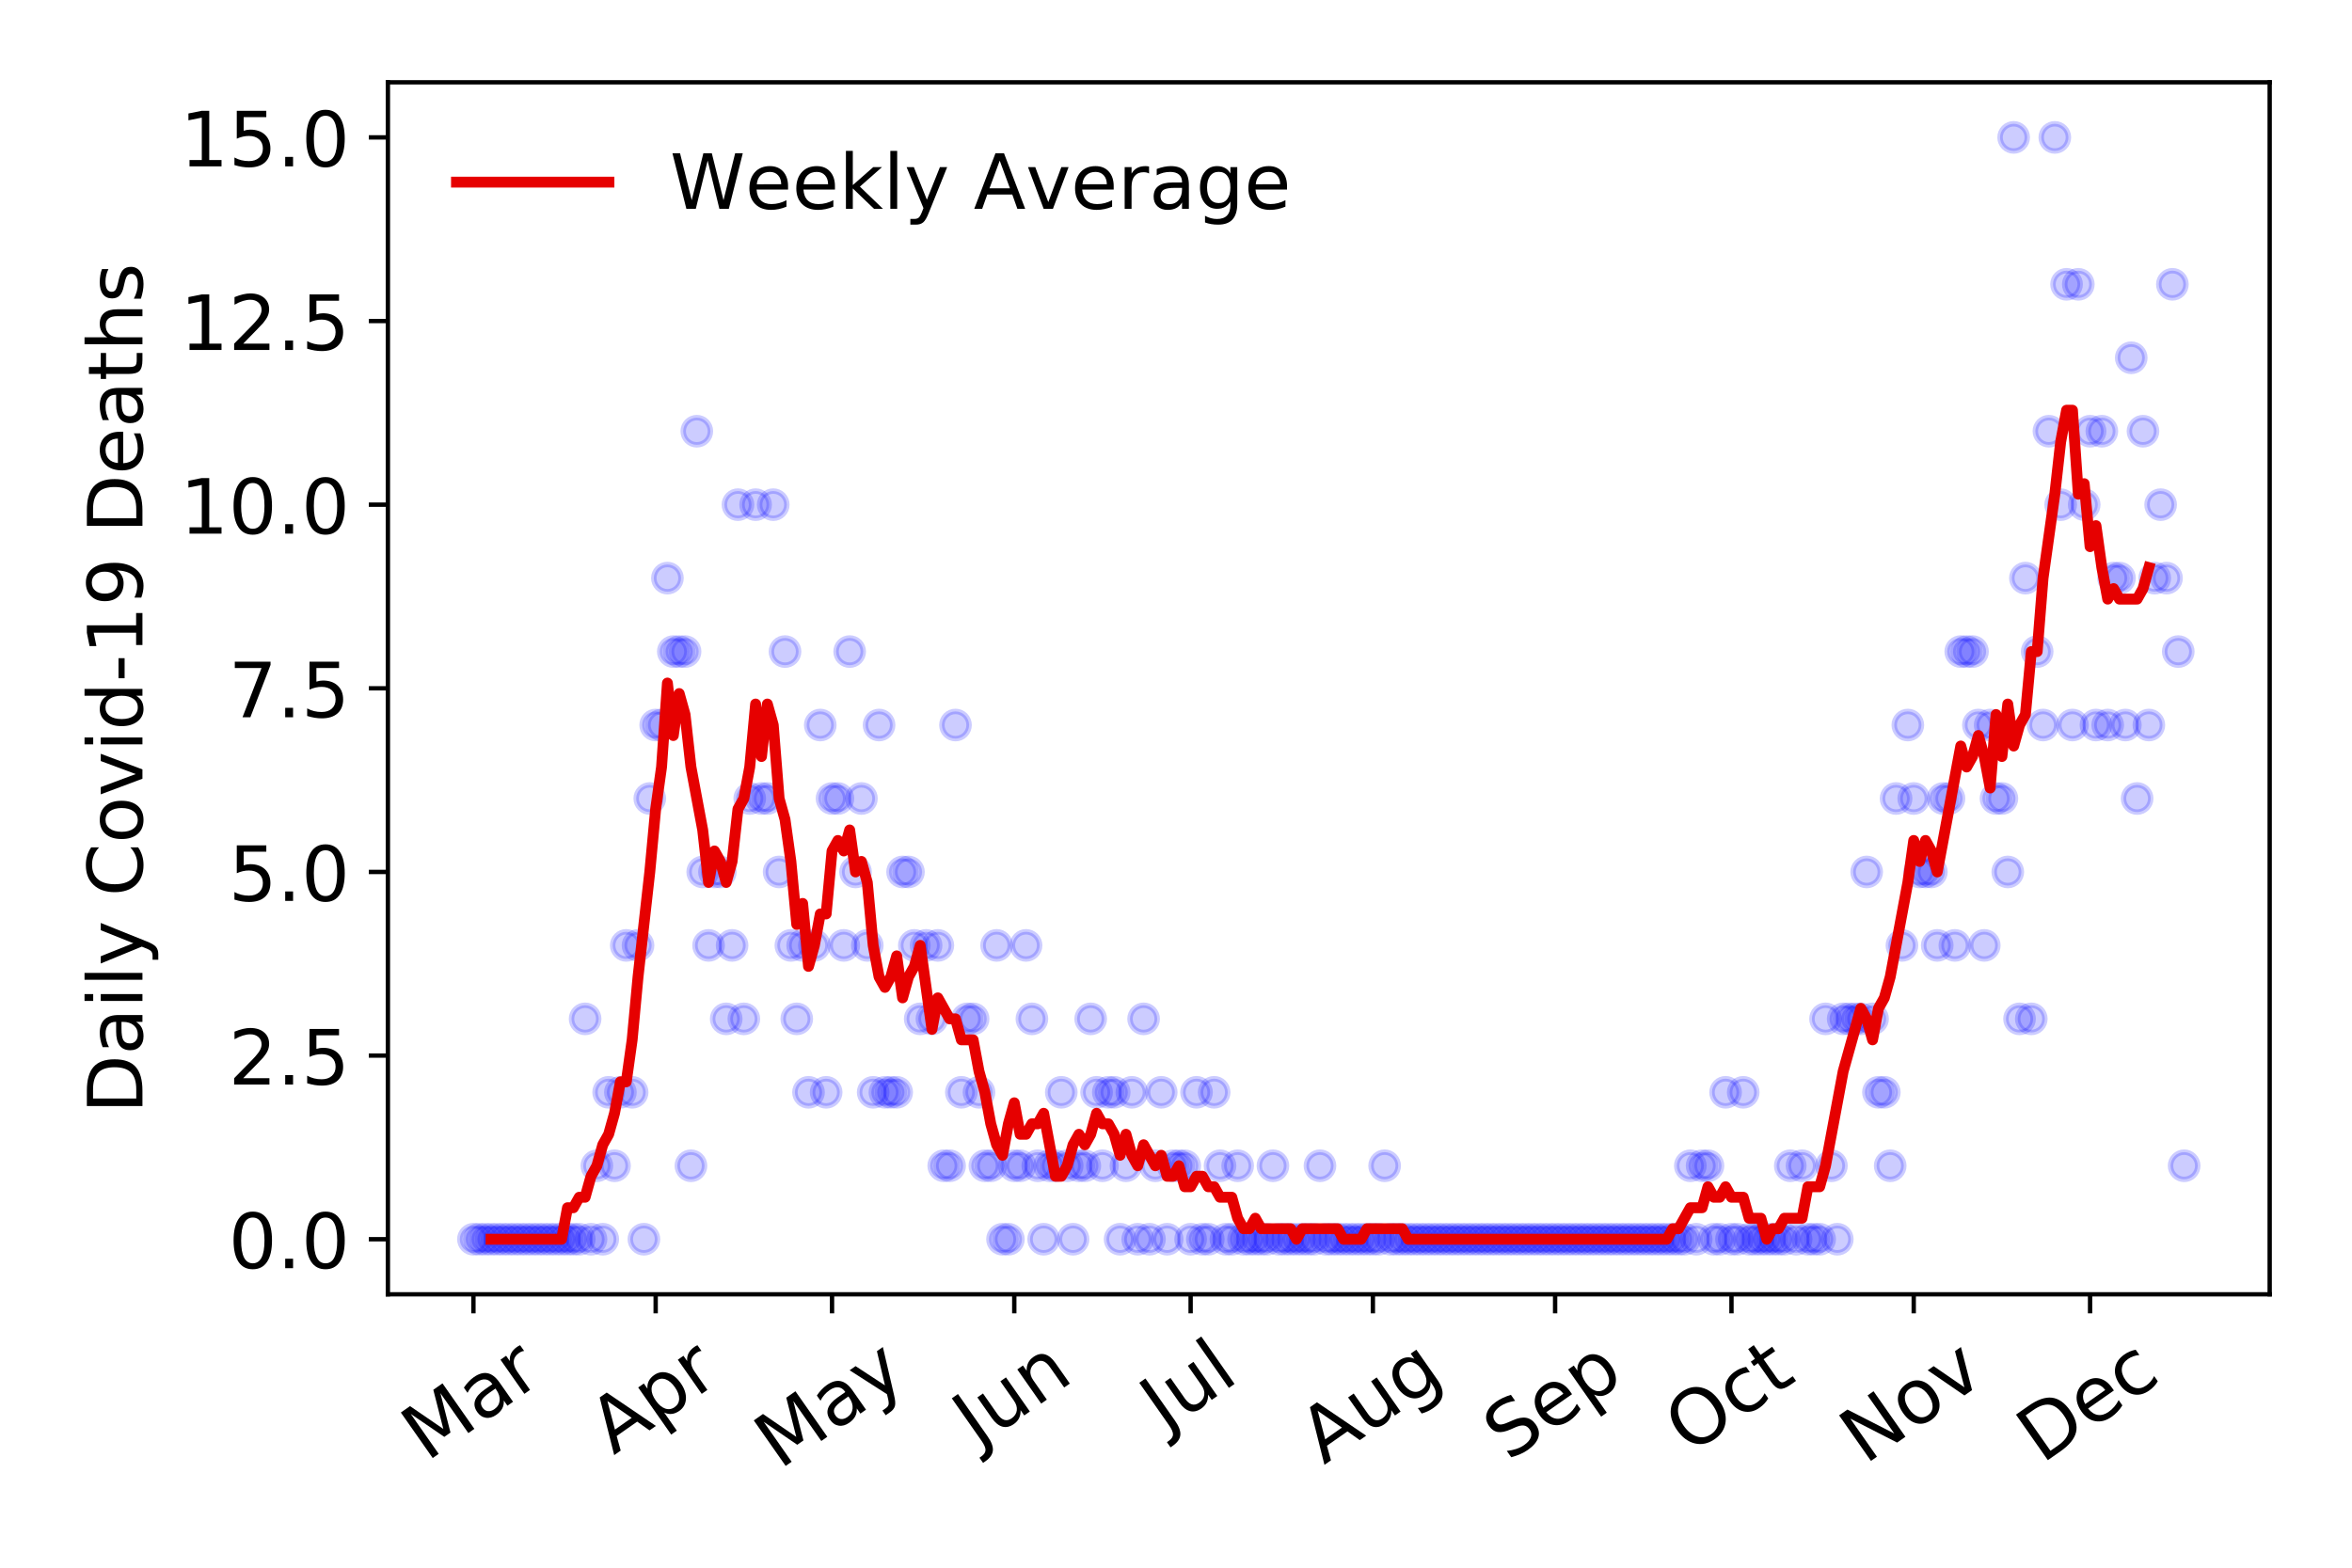 <?xml version="1.0" encoding="utf-8" standalone="no"?>
<!DOCTYPE svg PUBLIC "-//W3C//DTD SVG 1.1//EN"
  "http://www.w3.org/Graphics/SVG/1.1/DTD/svg11.dtd">
<!-- Created with matplotlib (https://matplotlib.org/) -->
<svg height="288pt" version="1.1" viewBox="0 0 432 288" width="432pt" xmlns="http://www.w3.org/2000/svg" xmlns:xlink="http://www.w3.org/1999/xlink">
 <defs>
  <style type="text/css">
*{stroke-linecap:butt;stroke-linejoin:round;}
  </style>
 </defs>
 <g id="figure_1">
  <g id="patch_1">
   <path d="M 0 288 
L 432 288 
L 432 0 
L 0 0 
z
" style="fill:#ffffff;"/>
  </g>
  <g id="axes_1">
   <g id="patch_2">
    <path d="M 71.245 237.778 
L 416.88 237.778 
L 416.88 15.12 
L 71.245 15.12 
z
" style="fill:#ffffff;"/>
   </g>
   <g id="matplotlib.axis_1">
    <g id="xtick_1">
     <g id="line2d_1">
      <defs>
       <path d="M 0 0 
L 0 3.5 
" id="md49183cbcf" style="stroke:#000000;stroke-width:0.8;"/>
      </defs>
      <g>
       <use style="stroke:#000000;stroke-width:0.8;" x="86.956" xlink:href="#md49183cbcf" y="237.778"/>
      </g>
     </g>
     <g id="text_1">
      <!-- Mar -->
      <defs>
       <path d="M 9.812 72.906 
L 24.516 72.906 
L 43.109 23.297 
L 61.812 72.906 
L 76.516 72.906 
L 76.516 0 
L 66.891 0 
L 66.891 64.016 
L 48.094 14.016 
L 38.188 14.016 
L 19.391 64.016 
L 19.391 0 
L 9.812 0 
z
" id="DejaVuSans-77"/>
       <path d="M 34.281 27.484 
Q 23.391 27.484 19.188 25 
Q 14.984 22.516 14.984 16.5 
Q 14.984 11.719 18.141 8.906 
Q 21.297 6.109 26.703 6.109 
Q 34.188 6.109 38.703 11.406 
Q 43.219 16.703 43.219 25.484 
L 43.219 27.484 
z
M 52.203 31.203 
L 52.203 0 
L 43.219 0 
L 43.219 8.297 
Q 40.141 3.328 35.547 0.953 
Q 30.953 -1.422 24.312 -1.422 
Q 15.922 -1.422 10.953 3.297 
Q 6 8.016 6 15.922 
Q 6 25.141 12.172 29.828 
Q 18.359 34.516 30.609 34.516 
L 43.219 34.516 
L 43.219 35.406 
Q 43.219 41.609 39.141 45 
Q 35.062 48.391 27.688 48.391 
Q 23 48.391 18.547 47.266 
Q 14.109 46.141 10.016 43.891 
L 10.016 52.203 
Q 14.938 54.109 19.578 55.047 
Q 24.219 56 28.609 56 
Q 40.484 56 46.344 49.844 
Q 52.203 43.703 52.203 31.203 
z
" id="DejaVuSans-97"/>
       <path d="M 41.109 46.297 
Q 39.594 47.172 37.812 47.578 
Q 36.031 48 33.891 48 
Q 26.266 48 22.188 43.047 
Q 18.109 38.094 18.109 28.812 
L 18.109 0 
L 9.078 0 
L 9.078 54.688 
L 18.109 54.688 
L 18.109 46.188 
Q 20.953 51.172 25.484 53.578 
Q 30.031 56 36.531 56 
Q 37.453 56 38.578 55.875 
Q 39.703 55.766 41.062 55.516 
z
" id="DejaVuSans-114"/>
      </defs>
      <g transform="translate(78.353 268.643)rotate(-35)scale(0.14 -0.14)">
       <use xlink:href="#DejaVuSans-77"/>
       <use x="86.279" xlink:href="#DejaVuSans-97"/>
       <use x="147.559" xlink:href="#DejaVuSans-114"/>
      </g>
     </g>
    </g>
    <g id="xtick_2">
     <g id="line2d_2">
      <g>
       <use style="stroke:#000000;stroke-width:0.8;" x="120.429" xlink:href="#md49183cbcf" y="237.778"/>
      </g>
     </g>
     <g id="text_2">
      <!-- Apr -->
      <defs>
       <path d="M 34.188 63.188 
L 20.797 26.906 
L 47.609 26.906 
z
M 28.609 72.906 
L 39.797 72.906 
L 67.578 0 
L 57.328 0 
L 50.688 18.703 
L 17.828 18.703 
L 11.188 0 
L 0.781 0 
z
" id="DejaVuSans-65"/>
       <path d="M 18.109 8.203 
L 18.109 -20.797 
L 9.078 -20.797 
L 9.078 54.688 
L 18.109 54.688 
L 18.109 46.391 
Q 20.953 51.266 25.266 53.625 
Q 29.594 56 35.594 56 
Q 45.562 56 51.781 48.094 
Q 58.016 40.188 58.016 27.297 
Q 58.016 14.406 51.781 6.484 
Q 45.562 -1.422 35.594 -1.422 
Q 29.594 -1.422 25.266 0.953 
Q 20.953 3.328 18.109 8.203 
z
M 48.688 27.297 
Q 48.688 37.203 44.609 42.844 
Q 40.531 48.484 33.406 48.484 
Q 26.266 48.484 22.188 42.844 
Q 18.109 37.203 18.109 27.297 
Q 18.109 17.391 22.188 11.75 
Q 26.266 6.109 33.406 6.109 
Q 40.531 6.109 44.609 11.75 
Q 48.688 17.391 48.688 27.297 
z
" id="DejaVuSans-112"/>
      </defs>
      <g transform="translate(112.724 267.384)rotate(-35)scale(0.14 -0.14)">
       <use xlink:href="#DejaVuSans-65"/>
       <use x="68.408" xlink:href="#DejaVuSans-112"/>
       <use x="131.885" xlink:href="#DejaVuSans-114"/>
      </g>
     </g>
    </g>
    <g id="xtick_3">
     <g id="line2d_3">
      <g>
       <use style="stroke:#000000;stroke-width:0.8;" x="152.822" xlink:href="#md49183cbcf" y="237.778"/>
      </g>
     </g>
     <g id="text_3">
      <!-- May -->
      <defs>
       <path d="M 32.172 -5.078 
Q 28.375 -14.844 24.75 -17.812 
Q 21.141 -20.797 15.094 -20.797 
L 7.906 -20.797 
L 7.906 -13.281 
L 13.188 -13.281 
Q 16.891 -13.281 18.938 -11.516 
Q 21 -9.766 23.484 -3.219 
L 25.094 0.875 
L 2.984 54.688 
L 12.5 54.688 
L 29.594 11.922 
L 46.688 54.688 
L 56.203 54.688 
z
" id="DejaVuSans-121"/>
      </defs>
      <g transform="translate(143.182 270.094)rotate(-35)scale(0.14 -0.14)">
       <use xlink:href="#DejaVuSans-77"/>
       <use x="86.279" xlink:href="#DejaVuSans-97"/>
       <use x="147.559" xlink:href="#DejaVuSans-121"/>
      </g>
     </g>
    </g>
    <g id="xtick_4">
     <g id="line2d_4">
      <g>
       <use style="stroke:#000000;stroke-width:0.8;" x="186.295" xlink:href="#md49183cbcf" y="237.778"/>
      </g>
     </g>
     <g id="text_4">
      <!-- Jun -->
      <defs>
       <path d="M 9.812 72.906 
L 19.672 72.906 
L 19.672 5.078 
Q 19.672 -8.109 14.672 -14.062 
Q 9.672 -20.016 -1.422 -20.016 
L -5.172 -20.016 
L -5.172 -11.719 
L -2.094 -11.719 
Q 4.438 -11.719 7.125 -8.047 
Q 9.812 -4.391 9.812 5.078 
z
" id="DejaVuSans-74"/>
       <path d="M 8.5 21.578 
L 8.5 54.688 
L 17.484 54.688 
L 17.484 21.922 
Q 17.484 14.156 20.5 10.266 
Q 23.531 6.391 29.594 6.391 
Q 36.859 6.391 41.078 11.031 
Q 45.312 15.672 45.312 23.688 
L 45.312 54.688 
L 54.297 54.688 
L 54.297 0 
L 45.312 0 
L 45.312 8.406 
Q 42.047 3.422 37.719 1 
Q 33.406 -1.422 27.688 -1.422 
Q 18.266 -1.422 13.375 4.438 
Q 8.5 10.297 8.5 21.578 
z
M 31.109 56 
z
" id="DejaVuSans-117"/>
       <path d="M 54.891 33.016 
L 54.891 0 
L 45.906 0 
L 45.906 32.719 
Q 45.906 40.484 42.875 44.328 
Q 39.844 48.188 33.797 48.188 
Q 26.516 48.188 22.312 43.547 
Q 18.109 38.922 18.109 30.906 
L 18.109 0 
L 9.078 0 
L 9.078 54.688 
L 18.109 54.688 
L 18.109 46.188 
Q 21.344 51.125 25.703 53.562 
Q 30.078 56 35.797 56 
Q 45.219 56 50.047 50.172 
Q 54.891 44.344 54.891 33.016 
z
" id="DejaVuSans-110"/>
      </defs>
      <g transform="translate(179.551 266.039)rotate(-35)scale(0.14 -0.14)">
       <use xlink:href="#DejaVuSans-74"/>
       <use x="29.492" xlink:href="#DejaVuSans-117"/>
       <use x="92.871" xlink:href="#DejaVuSans-110"/>
      </g>
     </g>
    </g>
    <g id="xtick_5">
     <g id="line2d_5">
      <g>
       <use style="stroke:#000000;stroke-width:0.8;" x="218.688" xlink:href="#md49183cbcf" y="237.778"/>
      </g>
     </g>
     <g id="text_5">
      <!-- Jul -->
      <defs>
       <path d="M 9.422 75.984 
L 18.406 75.984 
L 18.406 0 
L 9.422 0 
z
" id="DejaVuSans-108"/>
      </defs>
      <g transform="translate(213.985 263.181)rotate(-35)scale(0.14 -0.14)">
       <use xlink:href="#DejaVuSans-74"/>
       <use x="29.492" xlink:href="#DejaVuSans-117"/>
       <use x="92.871" xlink:href="#DejaVuSans-108"/>
      </g>
     </g>
    </g>
    <g id="xtick_6">
     <g id="line2d_6">
      <g>
       <use style="stroke:#000000;stroke-width:0.8;" x="252.161" xlink:href="#md49183cbcf" y="237.778"/>
      </g>
     </g>
     <g id="text_6">
      <!-- Aug -->
      <defs>
       <path d="M 45.406 27.984 
Q 45.406 37.75 41.375 43.109 
Q 37.359 48.484 30.078 48.484 
Q 22.859 48.484 18.828 43.109 
Q 14.797 37.75 14.797 27.984 
Q 14.797 18.266 18.828 12.891 
Q 22.859 7.516 30.078 7.516 
Q 37.359 7.516 41.375 12.891 
Q 45.406 18.266 45.406 27.984 
z
M 54.391 6.781 
Q 54.391 -7.172 48.188 -13.984 
Q 42 -20.797 29.203 -20.797 
Q 24.469 -20.797 20.266 -20.094 
Q 16.062 -19.391 12.109 -17.922 
L 12.109 -9.188 
Q 16.062 -11.328 19.922 -12.344 
Q 23.781 -13.375 27.781 -13.375 
Q 36.625 -13.375 41.016 -8.766 
Q 45.406 -4.156 45.406 5.172 
L 45.406 9.625 
Q 42.625 4.781 38.281 2.391 
Q 33.938 0 27.875 0 
Q 17.828 0 11.672 7.656 
Q 5.516 15.328 5.516 27.984 
Q 5.516 40.672 11.672 48.328 
Q 17.828 56 27.875 56 
Q 33.938 56 38.281 53.609 
Q 42.625 51.219 45.406 46.391 
L 45.406 54.688 
L 54.391 54.688 
z
" id="DejaVuSans-103"/>
      </defs>
      <g transform="translate(243.18 269.172)rotate(-35)scale(0.14 -0.14)">
       <use xlink:href="#DejaVuSans-65"/>
       <use x="68.408" xlink:href="#DejaVuSans-117"/>
       <use x="131.787" xlink:href="#DejaVuSans-103"/>
      </g>
     </g>
    </g>
    <g id="xtick_7">
     <g id="line2d_7">
      <g>
       <use style="stroke:#000000;stroke-width:0.8;" x="285.634" xlink:href="#md49183cbcf" y="237.778"/>
      </g>
     </g>
     <g id="text_7">
      <!-- Sep -->
      <defs>
       <path d="M 53.516 70.516 
L 53.516 60.891 
Q 47.906 63.578 42.922 64.891 
Q 37.938 66.219 33.297 66.219 
Q 25.25 66.219 20.875 63.094 
Q 16.5 59.969 16.5 54.203 
Q 16.5 49.359 19.406 46.891 
Q 22.312 44.438 30.422 42.922 
L 36.375 41.703 
Q 47.406 39.594 52.656 34.297 
Q 57.906 29 57.906 20.125 
Q 57.906 9.516 50.797 4.047 
Q 43.703 -1.422 29.984 -1.422 
Q 24.812 -1.422 18.969 -0.25 
Q 13.141 0.922 6.891 3.219 
L 6.891 13.375 
Q 12.891 10.016 18.656 8.297 
Q 24.422 6.594 29.984 6.594 
Q 38.422 6.594 43.016 9.906 
Q 47.609 13.234 47.609 19.391 
Q 47.609 24.75 44.312 27.781 
Q 41.016 30.812 33.5 32.328 
L 27.484 33.5 
Q 16.453 35.688 11.516 40.375 
Q 6.594 45.062 6.594 53.422 
Q 6.594 63.094 13.406 68.656 
Q 20.219 74.219 32.172 74.219 
Q 37.312 74.219 42.625 73.281 
Q 47.953 72.359 53.516 70.516 
z
" id="DejaVuSans-83"/>
       <path d="M 56.203 29.594 
L 56.203 25.203 
L 14.891 25.203 
Q 15.484 15.922 20.484 11.062 
Q 25.484 6.203 34.422 6.203 
Q 39.594 6.203 44.453 7.469 
Q 49.312 8.734 54.109 11.281 
L 54.109 2.781 
Q 49.266 0.734 44.188 -0.344 
Q 39.109 -1.422 33.891 -1.422 
Q 20.797 -1.422 13.156 6.188 
Q 5.516 13.812 5.516 26.812 
Q 5.516 40.234 12.766 48.109 
Q 20.016 56 32.328 56 
Q 43.359 56 49.781 48.891 
Q 56.203 41.797 56.203 29.594 
z
M 47.219 32.234 
Q 47.125 39.594 43.094 43.984 
Q 39.062 48.391 32.422 48.391 
Q 24.906 48.391 20.391 44.141 
Q 15.875 39.891 15.188 32.172 
z
" id="DejaVuSans-101"/>
      </defs>
      <g transform="translate(277.041 268.629)rotate(-35)scale(0.14 -0.14)">
       <use xlink:href="#DejaVuSans-83"/>
       <use x="63.477" xlink:href="#DejaVuSans-101"/>
       <use x="125" xlink:href="#DejaVuSans-112"/>
      </g>
     </g>
    </g>
    <g id="xtick_8">
     <g id="line2d_8">
      <g>
       <use style="stroke:#000000;stroke-width:0.8;" x="318.027" xlink:href="#md49183cbcf" y="237.778"/>
      </g>
     </g>
     <g id="text_8">
      <!-- Oct -->
      <defs>
       <path d="M 39.406 66.219 
Q 28.656 66.219 22.328 58.203 
Q 16.016 50.203 16.016 36.375 
Q 16.016 22.609 22.328 14.594 
Q 28.656 6.594 39.406 6.594 
Q 50.141 6.594 56.422 14.594 
Q 62.703 22.609 62.703 36.375 
Q 62.703 50.203 56.422 58.203 
Q 50.141 66.219 39.406 66.219 
z
M 39.406 74.219 
Q 54.734 74.219 63.906 63.938 
Q 73.094 53.656 73.094 36.375 
Q 73.094 19.141 63.906 8.859 
Q 54.734 -1.422 39.406 -1.422 
Q 24.031 -1.422 14.812 8.828 
Q 5.609 19.094 5.609 36.375 
Q 5.609 53.656 14.812 63.938 
Q 24.031 74.219 39.406 74.219 
z
" id="DejaVuSans-79"/>
       <path d="M 48.781 52.594 
L 48.781 44.188 
Q 44.969 46.297 41.141 47.344 
Q 37.312 48.391 33.406 48.391 
Q 24.656 48.391 19.812 42.844 
Q 14.984 37.312 14.984 27.297 
Q 14.984 17.281 19.812 11.734 
Q 24.656 6.203 33.406 6.203 
Q 37.312 6.203 41.141 7.25 
Q 44.969 8.297 48.781 10.406 
L 48.781 2.094 
Q 45.016 0.344 40.984 -0.531 
Q 36.969 -1.422 32.422 -1.422 
Q 20.062 -1.422 12.781 6.344 
Q 5.516 14.109 5.516 27.297 
Q 5.516 40.672 12.859 48.328 
Q 20.219 56 33.016 56 
Q 37.156 56 41.109 55.141 
Q 45.062 54.297 48.781 52.594 
z
" id="DejaVuSans-99"/>
       <path d="M 18.312 70.219 
L 18.312 54.688 
L 36.812 54.688 
L 36.812 47.703 
L 18.312 47.703 
L 18.312 18.016 
Q 18.312 11.328 20.141 9.422 
Q 21.969 7.516 27.594 7.516 
L 36.812 7.516 
L 36.812 0 
L 27.594 0 
Q 17.188 0 13.234 3.875 
Q 9.281 7.766 9.281 18.016 
L 9.281 47.703 
L 2.688 47.703 
L 2.688 54.688 
L 9.281 54.688 
L 9.281 70.219 
z
" id="DejaVuSans-116"/>
      </defs>
      <g transform="translate(310.328 267.377)rotate(-35)scale(0.14 -0.14)">
       <use xlink:href="#DejaVuSans-79"/>
       <use x="78.711" xlink:href="#DejaVuSans-99"/>
       <use x="133.691" xlink:href="#DejaVuSans-116"/>
      </g>
     </g>
    </g>
    <g id="xtick_9">
     <g id="line2d_9">
      <g>
       <use style="stroke:#000000;stroke-width:0.8;" x="351.5" xlink:href="#md49183cbcf" y="237.778"/>
      </g>
     </g>
     <g id="text_9">
      <!-- Nov -->
      <defs>
       <path d="M 9.812 72.906 
L 23.094 72.906 
L 55.422 11.922 
L 55.422 72.906 
L 64.984 72.906 
L 64.984 0 
L 51.703 0 
L 19.391 60.984 
L 19.391 0 
L 9.812 0 
z
" id="DejaVuSans-78"/>
       <path d="M 30.609 48.391 
Q 23.391 48.391 19.188 42.75 
Q 14.984 37.109 14.984 27.297 
Q 14.984 17.484 19.156 11.844 
Q 23.344 6.203 30.609 6.203 
Q 37.797 6.203 41.984 11.859 
Q 46.188 17.531 46.188 27.297 
Q 46.188 37.016 41.984 42.703 
Q 37.797 48.391 30.609 48.391 
z
M 30.609 56 
Q 42.328 56 49.016 48.375 
Q 55.719 40.766 55.719 27.297 
Q 55.719 13.875 49.016 6.219 
Q 42.328 -1.422 30.609 -1.422 
Q 18.844 -1.422 12.172 6.219 
Q 5.516 13.875 5.516 27.297 
Q 5.516 40.766 12.172 48.375 
Q 18.844 56 30.609 56 
z
" id="DejaVuSans-111"/>
       <path d="M 2.984 54.688 
L 12.5 54.688 
L 29.594 8.797 
L 46.688 54.688 
L 56.203 54.688 
L 35.688 0 
L 23.484 0 
z
" id="DejaVuSans-118"/>
      </defs>
      <g transform="translate(342.523 269.166)rotate(-35)scale(0.14 -0.14)">
       <use xlink:href="#DejaVuSans-78"/>
       <use x="74.805" xlink:href="#DejaVuSans-111"/>
       <use x="135.986" xlink:href="#DejaVuSans-118"/>
      </g>
     </g>
    </g>
    <g id="xtick_10">
     <g id="line2d_10">
      <g>
       <use style="stroke:#000000;stroke-width:0.8;" x="383.893" xlink:href="#md49183cbcf" y="237.778"/>
      </g>
     </g>
     <g id="text_10">
      <!-- Dec -->
      <defs>
       <path d="M 19.672 64.797 
L 19.672 8.109 
L 31.594 8.109 
Q 46.688 8.109 53.688 14.938 
Q 60.688 21.781 60.688 36.531 
Q 60.688 51.172 53.688 57.984 
Q 46.688 64.797 31.594 64.797 
z
M 9.812 72.906 
L 30.078 72.906 
Q 51.266 72.906 61.172 64.094 
Q 71.094 55.281 71.094 36.531 
Q 71.094 17.672 61.125 8.828 
Q 51.172 0 30.078 0 
L 9.812 0 
z
" id="DejaVuSans-68"/>
      </defs>
      <g transform="translate(375.012 269.032)rotate(-35)scale(0.14 -0.14)">
       <use xlink:href="#DejaVuSans-68"/>
       <use x="77.002" xlink:href="#DejaVuSans-101"/>
       <use x="138.525" xlink:href="#DejaVuSans-99"/>
      </g>
     </g>
    </g>
   </g>
   <g id="matplotlib.axis_2">
    <g id="ytick_1">
     <g id="line2d_11">
      <defs>
       <path d="M 0 0 
L -3.5 0 
" id="m1f59fe00a1" style="stroke:#000000;stroke-width:0.8;"/>
      </defs>
      <g>
       <use style="stroke:#000000;stroke-width:0.8;" x="71.245" xlink:href="#m1f59fe00a1" y="227.657"/>
      </g>
     </g>
     <g id="text_11">
      <!-- 0.0 -->
      <defs>
       <path d="M 31.781 66.406 
Q 24.172 66.406 20.328 58.906 
Q 16.5 51.422 16.5 36.375 
Q 16.5 21.391 20.328 13.891 
Q 24.172 6.391 31.781 6.391 
Q 39.453 6.391 43.281 13.891 
Q 47.125 21.391 47.125 36.375 
Q 47.125 51.422 43.281 58.906 
Q 39.453 66.406 31.781 66.406 
z
M 31.781 74.219 
Q 44.047 74.219 50.516 64.516 
Q 56.984 54.828 56.984 36.375 
Q 56.984 17.969 50.516 8.266 
Q 44.047 -1.422 31.781 -1.422 
Q 19.531 -1.422 13.062 8.266 
Q 6.594 17.969 6.594 36.375 
Q 6.594 54.828 13.062 64.516 
Q 19.531 74.219 31.781 74.219 
z
" id="DejaVuSans-48"/>
       <path d="M 10.688 12.406 
L 21 12.406 
L 21 0 
L 10.688 0 
z
" id="DejaVuSans-46"/>
      </defs>
      <g transform="translate(41.981 232.976)scale(0.14 -0.14)">
       <use xlink:href="#DejaVuSans-48"/>
       <use x="63.623" xlink:href="#DejaVuSans-46"/>
       <use x="95.41" xlink:href="#DejaVuSans-48"/>
      </g>
     </g>
    </g>
    <g id="ytick_2">
     <g id="line2d_12">
      <g>
       <use style="stroke:#000000;stroke-width:0.8;" x="71.245" xlink:href="#m1f59fe00a1" y="193.921"/>
      </g>
     </g>
     <g id="text_12">
      <!-- 2.5 -->
      <defs>
       <path d="M 19.188 8.297 
L 53.609 8.297 
L 53.609 0 
L 7.328 0 
L 7.328 8.297 
Q 12.938 14.109 22.625 23.891 
Q 32.328 33.688 34.812 36.531 
Q 39.547 41.844 41.422 45.531 
Q 43.312 49.219 43.312 52.781 
Q 43.312 58.594 39.234 62.25 
Q 35.156 65.922 28.609 65.922 
Q 23.969 65.922 18.812 64.312 
Q 13.672 62.703 7.812 59.422 
L 7.812 69.391 
Q 13.766 71.781 18.938 73 
Q 24.125 74.219 28.422 74.219 
Q 39.75 74.219 46.484 68.547 
Q 53.219 62.891 53.219 53.422 
Q 53.219 48.922 51.531 44.891 
Q 49.859 40.875 45.406 35.406 
Q 44.188 33.984 37.641 27.219 
Q 31.109 20.453 19.188 8.297 
z
" id="DejaVuSans-50"/>
       <path d="M 10.797 72.906 
L 49.516 72.906 
L 49.516 64.594 
L 19.828 64.594 
L 19.828 46.734 
Q 21.969 47.469 24.109 47.828 
Q 26.266 48.188 28.422 48.188 
Q 40.625 48.188 47.75 41.5 
Q 54.891 34.812 54.891 23.391 
Q 54.891 11.625 47.562 5.094 
Q 40.234 -1.422 26.906 -1.422 
Q 22.312 -1.422 17.547 -0.641 
Q 12.797 0.141 7.719 1.703 
L 7.719 11.625 
Q 12.109 9.234 16.797 8.062 
Q 21.484 6.891 26.703 6.891 
Q 35.156 6.891 40.078 11.328 
Q 45.016 15.766 45.016 23.391 
Q 45.016 31 40.078 35.438 
Q 35.156 39.891 26.703 39.891 
Q 22.75 39.891 18.812 39.016 
Q 14.891 38.141 10.797 36.281 
z
" id="DejaVuSans-53"/>
      </defs>
      <g transform="translate(41.981 199.24)scale(0.14 -0.14)">
       <use xlink:href="#DejaVuSans-50"/>
       <use x="63.623" xlink:href="#DejaVuSans-46"/>
       <use x="95.41" xlink:href="#DejaVuSans-53"/>
      </g>
     </g>
    </g>
    <g id="ytick_3">
     <g id="line2d_13">
      <g>
       <use style="stroke:#000000;stroke-width:0.8;" x="71.245" xlink:href="#m1f59fe00a1" y="160.185"/>
      </g>
     </g>
     <g id="text_13">
      <!-- 5.0 -->
      <g transform="translate(41.981 165.504)scale(0.14 -0.14)">
       <use xlink:href="#DejaVuSans-53"/>
       <use x="63.623" xlink:href="#DejaVuSans-46"/>
       <use x="95.41" xlink:href="#DejaVuSans-48"/>
      </g>
     </g>
    </g>
    <g id="ytick_4">
     <g id="line2d_14">
      <g>
       <use style="stroke:#000000;stroke-width:0.8;" x="71.245" xlink:href="#m1f59fe00a1" y="126.449"/>
      </g>
     </g>
     <g id="text_14">
      <!-- 7.5 -->
      <defs>
       <path d="M 8.203 72.906 
L 55.078 72.906 
L 55.078 68.703 
L 28.609 0 
L 18.312 0 
L 43.219 64.594 
L 8.203 64.594 
z
" id="DejaVuSans-55"/>
      </defs>
      <g transform="translate(41.981 131.768)scale(0.14 -0.14)">
       <use xlink:href="#DejaVuSans-55"/>
       <use x="63.623" xlink:href="#DejaVuSans-46"/>
       <use x="95.41" xlink:href="#DejaVuSans-53"/>
      </g>
     </g>
    </g>
    <g id="ytick_5">
     <g id="line2d_15">
      <g>
       <use style="stroke:#000000;stroke-width:0.8;" x="71.245" xlink:href="#m1f59fe00a1" y="92.713"/>
      </g>
     </g>
     <g id="text_15">
      <!-- 10.0 -->
      <defs>
       <path d="M 12.406 8.297 
L 28.516 8.297 
L 28.516 63.922 
L 10.984 60.406 
L 10.984 69.391 
L 28.422 72.906 
L 38.281 72.906 
L 38.281 8.297 
L 54.391 8.297 
L 54.391 0 
L 12.406 0 
z
" id="DejaVuSans-49"/>
      </defs>
      <g transform="translate(33.073 98.032)scale(0.14 -0.14)">
       <use xlink:href="#DejaVuSans-49"/>
       <use x="63.623" xlink:href="#DejaVuSans-48"/>
       <use x="127.246" xlink:href="#DejaVuSans-46"/>
       <use x="159.033" xlink:href="#DejaVuSans-48"/>
      </g>
     </g>
    </g>
    <g id="ytick_6">
     <g id="line2d_16">
      <g>
       <use style="stroke:#000000;stroke-width:0.8;" x="71.245" xlink:href="#m1f59fe00a1" y="58.977"/>
      </g>
     </g>
     <g id="text_16">
      <!-- 12.5 -->
      <g transform="translate(33.073 64.296)scale(0.14 -0.14)">
       <use xlink:href="#DejaVuSans-49"/>
       <use x="63.623" xlink:href="#DejaVuSans-50"/>
       <use x="127.246" xlink:href="#DejaVuSans-46"/>
       <use x="159.033" xlink:href="#DejaVuSans-53"/>
      </g>
     </g>
    </g>
    <g id="ytick_7">
     <g id="line2d_17">
      <g>
       <use style="stroke:#000000;stroke-width:0.8;" x="71.245" xlink:href="#m1f59fe00a1" y="25.241"/>
      </g>
     </g>
     <g id="text_17">
      <!-- 15.0 -->
      <g transform="translate(33.073 30.56)scale(0.14 -0.14)">
       <use xlink:href="#DejaVuSans-49"/>
       <use x="63.623" xlink:href="#DejaVuSans-53"/>
       <use x="127.246" xlink:href="#DejaVuSans-46"/>
       <use x="159.033" xlink:href="#DejaVuSans-48"/>
      </g>
     </g>
    </g>
    <g id="text_18">
     <!-- Daily Covid-19 Deaths -->
     <defs>
      <path d="M 9.422 54.688 
L 18.406 54.688 
L 18.406 0 
L 9.422 0 
z
M 9.422 75.984 
L 18.406 75.984 
L 18.406 64.594 
L 9.422 64.594 
z
" id="DejaVuSans-105"/>
      <path id="DejaVuSans-32"/>
      <path d="M 64.406 67.281 
L 64.406 56.891 
Q 59.422 61.531 53.781 63.812 
Q 48.141 66.109 41.797 66.109 
Q 29.297 66.109 22.656 58.469 
Q 16.016 50.828 16.016 36.375 
Q 16.016 21.969 22.656 14.328 
Q 29.297 6.688 41.797 6.688 
Q 48.141 6.688 53.781 8.984 
Q 59.422 11.281 64.406 15.922 
L 64.406 5.609 
Q 59.234 2.094 53.438 0.328 
Q 47.656 -1.422 41.219 -1.422 
Q 24.656 -1.422 15.125 8.703 
Q 5.609 18.844 5.609 36.375 
Q 5.609 53.953 15.125 64.078 
Q 24.656 74.219 41.219 74.219 
Q 47.75 74.219 53.531 72.484 
Q 59.328 70.75 64.406 67.281 
z
" id="DejaVuSans-67"/>
      <path d="M 45.406 46.391 
L 45.406 75.984 
L 54.391 75.984 
L 54.391 0 
L 45.406 0 
L 45.406 8.203 
Q 42.578 3.328 38.25 0.953 
Q 33.938 -1.422 27.875 -1.422 
Q 17.969 -1.422 11.734 6.484 
Q 5.516 14.406 5.516 27.297 
Q 5.516 40.188 11.734 48.094 
Q 17.969 56 27.875 56 
Q 33.938 56 38.25 53.625 
Q 42.578 51.266 45.406 46.391 
z
M 14.797 27.297 
Q 14.797 17.391 18.875 11.75 
Q 22.953 6.109 30.078 6.109 
Q 37.203 6.109 41.297 11.75 
Q 45.406 17.391 45.406 27.297 
Q 45.406 37.203 41.297 42.844 
Q 37.203 48.484 30.078 48.484 
Q 22.953 48.484 18.875 42.844 
Q 14.797 37.203 14.797 27.297 
z
" id="DejaVuSans-100"/>
      <path d="M 4.891 31.391 
L 31.203 31.391 
L 31.203 23.391 
L 4.891 23.391 
z
" id="DejaVuSans-45"/>
      <path d="M 10.984 1.516 
L 10.984 10.5 
Q 14.703 8.734 18.5 7.812 
Q 22.312 6.891 25.984 6.891 
Q 35.75 6.891 40.891 13.453 
Q 46.047 20.016 46.781 33.406 
Q 43.953 29.203 39.594 26.953 
Q 35.25 24.703 29.984 24.703 
Q 19.047 24.703 12.672 31.312 
Q 6.297 37.938 6.297 49.422 
Q 6.297 60.641 12.938 67.422 
Q 19.578 74.219 30.609 74.219 
Q 43.266 74.219 49.922 64.516 
Q 56.594 54.828 56.594 36.375 
Q 56.594 19.141 48.406 8.859 
Q 40.234 -1.422 26.422 -1.422 
Q 22.703 -1.422 18.891 -0.688 
Q 15.094 0.047 10.984 1.516 
z
M 30.609 32.422 
Q 37.25 32.422 41.125 36.953 
Q 45.016 41.5 45.016 49.422 
Q 45.016 57.281 41.125 61.844 
Q 37.25 66.406 30.609 66.406 
Q 23.969 66.406 20.094 61.844 
Q 16.219 57.281 16.219 49.422 
Q 16.219 41.5 20.094 36.953 
Q 23.969 32.422 30.609 32.422 
z
" id="DejaVuSans-57"/>
      <path d="M 54.891 33.016 
L 54.891 0 
L 45.906 0 
L 45.906 32.719 
Q 45.906 40.484 42.875 44.328 
Q 39.844 48.188 33.797 48.188 
Q 26.516 48.188 22.312 43.547 
Q 18.109 38.922 18.109 30.906 
L 18.109 0 
L 9.078 0 
L 9.078 75.984 
L 18.109 75.984 
L 18.109 46.188 
Q 21.344 51.125 25.703 53.562 
Q 30.078 56 35.797 56 
Q 45.219 56 50.047 50.172 
Q 54.891 44.344 54.891 33.016 
z
" id="DejaVuSans-104"/>
      <path d="M 44.281 53.078 
L 44.281 44.578 
Q 40.484 46.531 36.375 47.5 
Q 32.281 48.484 27.875 48.484 
Q 21.188 48.484 17.844 46.438 
Q 14.5 44.391 14.5 40.281 
Q 14.5 37.156 16.891 35.375 
Q 19.281 33.594 26.516 31.984 
L 29.594 31.297 
Q 39.156 29.25 43.188 25.516 
Q 47.219 21.781 47.219 15.094 
Q 47.219 7.469 41.188 3.016 
Q 35.156 -1.422 24.609 -1.422 
Q 20.219 -1.422 15.453 -0.562 
Q 10.688 0.297 5.422 2 
L 5.422 11.281 
Q 10.406 8.688 15.234 7.391 
Q 20.062 6.109 24.812 6.109 
Q 31.156 6.109 34.562 8.281 
Q 37.984 10.453 37.984 14.406 
Q 37.984 18.062 35.516 20.016 
Q 33.062 21.969 24.703 23.781 
L 21.578 24.516 
Q 13.234 26.266 9.516 29.906 
Q 5.812 33.547 5.812 39.891 
Q 5.812 47.609 11.281 51.797 
Q 16.75 56 26.812 56 
Q 31.781 56 36.172 55.266 
Q 40.578 54.547 44.281 53.078 
z
" id="DejaVuSans-115"/>
     </defs>
     <g transform="translate(26.162 204.56)rotate(-90)scale(0.14 -0.14)">
      <use xlink:href="#DejaVuSans-68"/>
      <use x="77.002" xlink:href="#DejaVuSans-97"/>
      <use x="138.281" xlink:href="#DejaVuSans-105"/>
      <use x="166.064" xlink:href="#DejaVuSans-108"/>
      <use x="193.848" xlink:href="#DejaVuSans-121"/>
      <use x="253.027" xlink:href="#DejaVuSans-32"/>
      <use x="284.814" xlink:href="#DejaVuSans-67"/>
      <use x="354.639" xlink:href="#DejaVuSans-111"/>
      <use x="415.82" xlink:href="#DejaVuSans-118"/>
      <use x="475" xlink:href="#DejaVuSans-105"/>
      <use x="502.783" xlink:href="#DejaVuSans-100"/>
      <use x="566.26" xlink:href="#DejaVuSans-45"/>
      <use x="602.344" xlink:href="#DejaVuSans-49"/>
      <use x="665.967" xlink:href="#DejaVuSans-57"/>
      <use x="729.59" xlink:href="#DejaVuSans-32"/>
      <use x="761.377" xlink:href="#DejaVuSans-68"/>
      <use x="838.379" xlink:href="#DejaVuSans-101"/>
      <use x="899.902" xlink:href="#DejaVuSans-97"/>
      <use x="961.182" xlink:href="#DejaVuSans-116"/>
      <use x="1000.391" xlink:href="#DejaVuSans-104"/>
      <use x="1063.77" xlink:href="#DejaVuSans-115"/>
     </g>
    </g>
   </g>
   <g id="line2d_18">
    <defs>
     <path d="M 0 2.5 
C 0.663 2.5 1.299 2.237 1.768 1.768 
C 2.237 1.299 2.5 0.663 2.5 0 
C 2.5 -0.663 2.237 -1.299 1.768 -1.768 
C 1.299 -2.237 0.663 -2.5 0 -2.5 
C -0.663 -2.5 -1.299 -2.237 -1.768 -1.768 
C -2.237 -1.299 -2.5 -0.663 -2.5 0 
C -2.5 0.663 -2.237 1.299 -1.768 1.768 
C -1.299 2.237 -0.663 2.5 0 2.5 
z
" id="m8f3879aa78" style="stroke:#0000ff;stroke-opacity:0.2;"/>
    </defs>
    <g clip-path="url(#pe4d81e1b45)">
     <use style="fill:#0000ff;fill-opacity:0.2;stroke:#0000ff;stroke-opacity:0.2;" x="86.956" xlink:href="#m8f3879aa78" y="227.657"/>
     <use style="fill:#0000ff;fill-opacity:0.2;stroke:#0000ff;stroke-opacity:0.2;" x="88.035" xlink:href="#m8f3879aa78" y="227.657"/>
     <use style="fill:#0000ff;fill-opacity:0.2;stroke:#0000ff;stroke-opacity:0.2;" x="89.115" xlink:href="#m8f3879aa78" y="227.657"/>
     <use style="fill:#0000ff;fill-opacity:0.2;stroke:#0000ff;stroke-opacity:0.2;" x="90.195" xlink:href="#m8f3879aa78" y="227.657"/>
     <use style="fill:#0000ff;fill-opacity:0.2;stroke:#0000ff;stroke-opacity:0.2;" x="91.275" xlink:href="#m8f3879aa78" y="227.657"/>
     <use style="fill:#0000ff;fill-opacity:0.2;stroke:#0000ff;stroke-opacity:0.2;" x="92.355" xlink:href="#m8f3879aa78" y="227.657"/>
     <use style="fill:#0000ff;fill-opacity:0.2;stroke:#0000ff;stroke-opacity:0.2;" x="93.434" xlink:href="#m8f3879aa78" y="227.657"/>
     <use style="fill:#0000ff;fill-opacity:0.2;stroke:#0000ff;stroke-opacity:0.2;" x="94.514" xlink:href="#m8f3879aa78" y="227.657"/>
     <use style="fill:#0000ff;fill-opacity:0.2;stroke:#0000ff;stroke-opacity:0.2;" x="95.594" xlink:href="#m8f3879aa78" y="227.657"/>
     <use style="fill:#0000ff;fill-opacity:0.2;stroke:#0000ff;stroke-opacity:0.2;" x="96.674" xlink:href="#m8f3879aa78" y="227.657"/>
     <use style="fill:#0000ff;fill-opacity:0.2;stroke:#0000ff;stroke-opacity:0.2;" x="97.753" xlink:href="#m8f3879aa78" y="227.657"/>
     <use style="fill:#0000ff;fill-opacity:0.2;stroke:#0000ff;stroke-opacity:0.2;" x="98.833" xlink:href="#m8f3879aa78" y="227.657"/>
     <use style="fill:#0000ff;fill-opacity:0.2;stroke:#0000ff;stroke-opacity:0.2;" x="99.913" xlink:href="#m8f3879aa78" y="227.657"/>
     <use style="fill:#0000ff;fill-opacity:0.2;stroke:#0000ff;stroke-opacity:0.2;" x="100.993" xlink:href="#m8f3879aa78" y="227.657"/>
     <use style="fill:#0000ff;fill-opacity:0.2;stroke:#0000ff;stroke-opacity:0.2;" x="102.072" xlink:href="#m8f3879aa78" y="227.657"/>
     <use style="fill:#0000ff;fill-opacity:0.2;stroke:#0000ff;stroke-opacity:0.2;" x="103.152" xlink:href="#m8f3879aa78" y="227.657"/>
     <use style="fill:#0000ff;fill-opacity:0.2;stroke:#0000ff;stroke-opacity:0.2;" x="104.232" xlink:href="#m8f3879aa78" y="227.657"/>
     <use style="fill:#0000ff;fill-opacity:0.2;stroke:#0000ff;stroke-opacity:0.2;" x="105.312" xlink:href="#m8f3879aa78" y="227.657"/>
     <use style="fill:#0000ff;fill-opacity:0.2;stroke:#0000ff;stroke-opacity:0.2;" x="106.392" xlink:href="#m8f3879aa78" y="227.657"/>
     <use style="fill:#0000ff;fill-opacity:0.2;stroke:#0000ff;stroke-opacity:0.2;" x="107.471" xlink:href="#m8f3879aa78" y="187.174"/>
     <use style="fill:#0000ff;fill-opacity:0.2;stroke:#0000ff;stroke-opacity:0.2;" x="108.551" xlink:href="#m8f3879aa78" y="227.657"/>
     <use style="fill:#0000ff;fill-opacity:0.2;stroke:#0000ff;stroke-opacity:0.2;" x="109.631" xlink:href="#m8f3879aa78" y="214.163"/>
     <use style="fill:#0000ff;fill-opacity:0.2;stroke:#0000ff;stroke-opacity:0.2;" x="110.711" xlink:href="#m8f3879aa78" y="227.657"/>
     <use style="fill:#0000ff;fill-opacity:0.2;stroke:#0000ff;stroke-opacity:0.2;" x="111.79" xlink:href="#m8f3879aa78" y="200.668"/>
     <use style="fill:#0000ff;fill-opacity:0.2;stroke:#0000ff;stroke-opacity:0.2;" x="112.87" xlink:href="#m8f3879aa78" y="214.163"/>
     <use style="fill:#0000ff;fill-opacity:0.2;stroke:#0000ff;stroke-opacity:0.2;" x="113.95" xlink:href="#m8f3879aa78" y="200.668"/>
     <use style="fill:#0000ff;fill-opacity:0.2;stroke:#0000ff;stroke-opacity:0.2;" x="115.03" xlink:href="#m8f3879aa78" y="173.68"/>
     <use style="fill:#0000ff;fill-opacity:0.2;stroke:#0000ff;stroke-opacity:0.2;" x="116.11" xlink:href="#m8f3879aa78" y="200.668"/>
     <use style="fill:#0000ff;fill-opacity:0.2;stroke:#0000ff;stroke-opacity:0.2;" x="117.189" xlink:href="#m8f3879aa78" y="173.68"/>
     <use style="fill:#0000ff;fill-opacity:0.2;stroke:#0000ff;stroke-opacity:0.2;" x="118.269" xlink:href="#m8f3879aa78" y="227.657"/>
     <use style="fill:#0000ff;fill-opacity:0.2;stroke:#0000ff;stroke-opacity:0.2;" x="119.349" xlink:href="#m8f3879aa78" y="146.691"/>
     <use style="fill:#0000ff;fill-opacity:0.2;stroke:#0000ff;stroke-opacity:0.2;" x="120.429" xlink:href="#m8f3879aa78" y="133.196"/>
     <use style="fill:#0000ff;fill-opacity:0.2;stroke:#0000ff;stroke-opacity:0.2;" x="121.508" xlink:href="#m8f3879aa78" y="133.196"/>
     <use style="fill:#0000ff;fill-opacity:0.2;stroke:#0000ff;stroke-opacity:0.2;" x="122.588" xlink:href="#m8f3879aa78" y="106.207"/>
     <use style="fill:#0000ff;fill-opacity:0.2;stroke:#0000ff;stroke-opacity:0.2;" x="123.668" xlink:href="#m8f3879aa78" y="119.702"/>
     <use style="fill:#0000ff;fill-opacity:0.2;stroke:#0000ff;stroke-opacity:0.2;" x="124.748" xlink:href="#m8f3879aa78" y="119.702"/>
     <use style="fill:#0000ff;fill-opacity:0.2;stroke:#0000ff;stroke-opacity:0.2;" x="125.827" xlink:href="#m8f3879aa78" y="119.702"/>
     <use style="fill:#0000ff;fill-opacity:0.2;stroke:#0000ff;stroke-opacity:0.2;" x="126.907" xlink:href="#m8f3879aa78" y="214.163"/>
     <use style="fill:#0000ff;fill-opacity:0.2;stroke:#0000ff;stroke-opacity:0.2;" x="127.987" xlink:href="#m8f3879aa78" y="79.219"/>
     <use style="fill:#0000ff;fill-opacity:0.2;stroke:#0000ff;stroke-opacity:0.2;" x="129.067" xlink:href="#m8f3879aa78" y="160.185"/>
     <use style="fill:#0000ff;fill-opacity:0.2;stroke:#0000ff;stroke-opacity:0.2;" x="130.147" xlink:href="#m8f3879aa78" y="173.68"/>
     <use style="fill:#0000ff;fill-opacity:0.2;stroke:#0000ff;stroke-opacity:0.2;" x="131.226" xlink:href="#m8f3879aa78" y="160.185"/>
     <use style="fill:#0000ff;fill-opacity:0.2;stroke:#0000ff;stroke-opacity:0.2;" x="132.306" xlink:href="#m8f3879aa78" y="160.185"/>
     <use style="fill:#0000ff;fill-opacity:0.2;stroke:#0000ff;stroke-opacity:0.2;" x="133.386" xlink:href="#m8f3879aa78" y="187.174"/>
     <use style="fill:#0000ff;fill-opacity:0.2;stroke:#0000ff;stroke-opacity:0.2;" x="134.466" xlink:href="#m8f3879aa78" y="173.68"/>
     <use style="fill:#0000ff;fill-opacity:0.2;stroke:#0000ff;stroke-opacity:0.2;" x="135.545" xlink:href="#m8f3879aa78" y="92.713"/>
     <use style="fill:#0000ff;fill-opacity:0.2;stroke:#0000ff;stroke-opacity:0.2;" x="136.625" xlink:href="#m8f3879aa78" y="187.174"/>
     <use style="fill:#0000ff;fill-opacity:0.2;stroke:#0000ff;stroke-opacity:0.2;" x="137.705" xlink:href="#m8f3879aa78" y="146.691"/>
     <use style="fill:#0000ff;fill-opacity:0.2;stroke:#0000ff;stroke-opacity:0.2;" x="138.785" xlink:href="#m8f3879aa78" y="92.713"/>
     <use style="fill:#0000ff;fill-opacity:0.2;stroke:#0000ff;stroke-opacity:0.2;" x="139.865" xlink:href="#m8f3879aa78" y="146.691"/>
     <use style="fill:#0000ff;fill-opacity:0.2;stroke:#0000ff;stroke-opacity:0.2;" x="140.944" xlink:href="#m8f3879aa78" y="146.691"/>
     <use style="fill:#0000ff;fill-opacity:0.2;stroke:#0000ff;stroke-opacity:0.2;" x="142.024" xlink:href="#m8f3879aa78" y="92.713"/>
     <use style="fill:#0000ff;fill-opacity:0.2;stroke:#0000ff;stroke-opacity:0.2;" x="143.104" xlink:href="#m8f3879aa78" y="160.185"/>
     <use style="fill:#0000ff;fill-opacity:0.2;stroke:#0000ff;stroke-opacity:0.2;" x="144.184" xlink:href="#m8f3879aa78" y="119.702"/>
     <use style="fill:#0000ff;fill-opacity:0.2;stroke:#0000ff;stroke-opacity:0.2;" x="145.263" xlink:href="#m8f3879aa78" y="173.68"/>
     <use style="fill:#0000ff;fill-opacity:0.2;stroke:#0000ff;stroke-opacity:0.2;" x="146.343" xlink:href="#m8f3879aa78" y="187.174"/>
     <use style="fill:#0000ff;fill-opacity:0.2;stroke:#0000ff;stroke-opacity:0.2;" x="147.423" xlink:href="#m8f3879aa78" y="173.68"/>
     <use style="fill:#0000ff;fill-opacity:0.2;stroke:#0000ff;stroke-opacity:0.2;" x="148.503" xlink:href="#m8f3879aa78" y="200.668"/>
     <use style="fill:#0000ff;fill-opacity:0.2;stroke:#0000ff;stroke-opacity:0.2;" x="149.582" xlink:href="#m8f3879aa78" y="173.68"/>
     <use style="fill:#0000ff;fill-opacity:0.2;stroke:#0000ff;stroke-opacity:0.2;" x="150.662" xlink:href="#m8f3879aa78" y="133.196"/>
     <use style="fill:#0000ff;fill-opacity:0.2;stroke:#0000ff;stroke-opacity:0.2;" x="151.742" xlink:href="#m8f3879aa78" y="200.668"/>
     <use style="fill:#0000ff;fill-opacity:0.2;stroke:#0000ff;stroke-opacity:0.2;" x="152.822" xlink:href="#m8f3879aa78" y="146.691"/>
     <use style="fill:#0000ff;fill-opacity:0.2;stroke:#0000ff;stroke-opacity:0.2;" x="153.902" xlink:href="#m8f3879aa78" y="146.691"/>
     <use style="fill:#0000ff;fill-opacity:0.2;stroke:#0000ff;stroke-opacity:0.2;" x="154.981" xlink:href="#m8f3879aa78" y="173.68"/>
     <use style="fill:#0000ff;fill-opacity:0.2;stroke:#0000ff;stroke-opacity:0.2;" x="156.061" xlink:href="#m8f3879aa78" y="119.702"/>
     <use style="fill:#0000ff;fill-opacity:0.2;stroke:#0000ff;stroke-opacity:0.2;" x="157.141" xlink:href="#m8f3879aa78" y="160.185"/>
     <use style="fill:#0000ff;fill-opacity:0.2;stroke:#0000ff;stroke-opacity:0.2;" x="158.221" xlink:href="#m8f3879aa78" y="146.691"/>
     <use style="fill:#0000ff;fill-opacity:0.2;stroke:#0000ff;stroke-opacity:0.2;" x="159.3" xlink:href="#m8f3879aa78" y="173.68"/>
     <use style="fill:#0000ff;fill-opacity:0.2;stroke:#0000ff;stroke-opacity:0.2;" x="160.38" xlink:href="#m8f3879aa78" y="200.668"/>
     <use style="fill:#0000ff;fill-opacity:0.2;stroke:#0000ff;stroke-opacity:0.2;" x="161.46" xlink:href="#m8f3879aa78" y="133.196"/>
     <use style="fill:#0000ff;fill-opacity:0.2;stroke:#0000ff;stroke-opacity:0.2;" x="162.54" xlink:href="#m8f3879aa78" y="200.668"/>
     <use style="fill:#0000ff;fill-opacity:0.2;stroke:#0000ff;stroke-opacity:0.2;" x="163.619" xlink:href="#m8f3879aa78" y="200.668"/>
     <use style="fill:#0000ff;fill-opacity:0.2;stroke:#0000ff;stroke-opacity:0.2;" x="164.699" xlink:href="#m8f3879aa78" y="200.668"/>
     <use style="fill:#0000ff;fill-opacity:0.2;stroke:#0000ff;stroke-opacity:0.2;" x="165.779" xlink:href="#m8f3879aa78" y="160.185"/>
     <use style="fill:#0000ff;fill-opacity:0.2;stroke:#0000ff;stroke-opacity:0.2;" x="166.859" xlink:href="#m8f3879aa78" y="160.185"/>
     <use style="fill:#0000ff;fill-opacity:0.2;stroke:#0000ff;stroke-opacity:0.2;" x="167.939" xlink:href="#m8f3879aa78" y="173.68"/>
     <use style="fill:#0000ff;fill-opacity:0.2;stroke:#0000ff;stroke-opacity:0.2;" x="169.018" xlink:href="#m8f3879aa78" y="187.174"/>
     <use style="fill:#0000ff;fill-opacity:0.2;stroke:#0000ff;stroke-opacity:0.2;" x="170.098" xlink:href="#m8f3879aa78" y="173.68"/>
     <use style="fill:#0000ff;fill-opacity:0.2;stroke:#0000ff;stroke-opacity:0.2;" x="171.178" xlink:href="#m8f3879aa78" y="187.174"/>
     <use style="fill:#0000ff;fill-opacity:0.2;stroke:#0000ff;stroke-opacity:0.2;" x="172.258" xlink:href="#m8f3879aa78" y="173.68"/>
     <use style="fill:#0000ff;fill-opacity:0.2;stroke:#0000ff;stroke-opacity:0.2;" x="173.337" xlink:href="#m8f3879aa78" y="214.163"/>
     <use style="fill:#0000ff;fill-opacity:0.2;stroke:#0000ff;stroke-opacity:0.2;" x="174.417" xlink:href="#m8f3879aa78" y="214.163"/>
     <use style="fill:#0000ff;fill-opacity:0.2;stroke:#0000ff;stroke-opacity:0.2;" x="175.497" xlink:href="#m8f3879aa78" y="133.196"/>
     <use style="fill:#0000ff;fill-opacity:0.2;stroke:#0000ff;stroke-opacity:0.2;" x="176.577" xlink:href="#m8f3879aa78" y="200.668"/>
     <use style="fill:#0000ff;fill-opacity:0.2;stroke:#0000ff;stroke-opacity:0.2;" x="177.657" xlink:href="#m8f3879aa78" y="187.174"/>
     <use style="fill:#0000ff;fill-opacity:0.2;stroke:#0000ff;stroke-opacity:0.2;" x="178.736" xlink:href="#m8f3879aa78" y="187.174"/>
     <use style="fill:#0000ff;fill-opacity:0.2;stroke:#0000ff;stroke-opacity:0.2;" x="179.816" xlink:href="#m8f3879aa78" y="200.668"/>
     <use style="fill:#0000ff;fill-opacity:0.2;stroke:#0000ff;stroke-opacity:0.2;" x="180.896" xlink:href="#m8f3879aa78" y="214.163"/>
     <use style="fill:#0000ff;fill-opacity:0.2;stroke:#0000ff;stroke-opacity:0.2;" x="181.976" xlink:href="#m8f3879aa78" y="214.163"/>
     <use style="fill:#0000ff;fill-opacity:0.2;stroke:#0000ff;stroke-opacity:0.2;" x="183.055" xlink:href="#m8f3879aa78" y="173.68"/>
     <use style="fill:#0000ff;fill-opacity:0.2;stroke:#0000ff;stroke-opacity:0.2;" x="184.135" xlink:href="#m8f3879aa78" y="227.657"/>
     <use style="fill:#0000ff;fill-opacity:0.2;stroke:#0000ff;stroke-opacity:0.2;" x="185.215" xlink:href="#m8f3879aa78" y="227.657"/>
     <use style="fill:#0000ff;fill-opacity:0.2;stroke:#0000ff;stroke-opacity:0.2;" x="186.295" xlink:href="#m8f3879aa78" y="214.163"/>
     <use style="fill:#0000ff;fill-opacity:0.2;stroke:#0000ff;stroke-opacity:0.2;" x="187.374" xlink:href="#m8f3879aa78" y="214.163"/>
     <use style="fill:#0000ff;fill-opacity:0.2;stroke:#0000ff;stroke-opacity:0.2;" x="188.454" xlink:href="#m8f3879aa78" y="173.68"/>
     <use style="fill:#0000ff;fill-opacity:0.2;stroke:#0000ff;stroke-opacity:0.2;" x="189.534" xlink:href="#m8f3879aa78" y="187.174"/>
     <use style="fill:#0000ff;fill-opacity:0.2;stroke:#0000ff;stroke-opacity:0.2;" x="190.614" xlink:href="#m8f3879aa78" y="214.163"/>
     <use style="fill:#0000ff;fill-opacity:0.2;stroke:#0000ff;stroke-opacity:0.2;" x="191.694" xlink:href="#m8f3879aa78" y="227.657"/>
     <use style="fill:#0000ff;fill-opacity:0.2;stroke:#0000ff;stroke-opacity:0.2;" x="192.773" xlink:href="#m8f3879aa78" y="214.163"/>
     <use style="fill:#0000ff;fill-opacity:0.2;stroke:#0000ff;stroke-opacity:0.2;" x="193.853" xlink:href="#m8f3879aa78" y="214.163"/>
     <use style="fill:#0000ff;fill-opacity:0.2;stroke:#0000ff;stroke-opacity:0.2;" x="194.933" xlink:href="#m8f3879aa78" y="200.668"/>
     <use style="fill:#0000ff;fill-opacity:0.2;stroke:#0000ff;stroke-opacity:0.2;" x="196.013" xlink:href="#m8f3879aa78" y="214.163"/>
     <use style="fill:#0000ff;fill-opacity:0.2;stroke:#0000ff;stroke-opacity:0.2;" x="197.092" xlink:href="#m8f3879aa78" y="227.657"/>
     <use style="fill:#0000ff;fill-opacity:0.2;stroke:#0000ff;stroke-opacity:0.2;" x="198.172" xlink:href="#m8f3879aa78" y="214.163"/>
     <use style="fill:#0000ff;fill-opacity:0.2;stroke:#0000ff;stroke-opacity:0.2;" x="199.252" xlink:href="#m8f3879aa78" y="214.163"/>
     <use style="fill:#0000ff;fill-opacity:0.2;stroke:#0000ff;stroke-opacity:0.2;" x="200.332" xlink:href="#m8f3879aa78" y="187.174"/>
     <use style="fill:#0000ff;fill-opacity:0.2;stroke:#0000ff;stroke-opacity:0.2;" x="201.412" xlink:href="#m8f3879aa78" y="200.668"/>
     <use style="fill:#0000ff;fill-opacity:0.2;stroke:#0000ff;stroke-opacity:0.2;" x="202.491" xlink:href="#m8f3879aa78" y="214.163"/>
     <use style="fill:#0000ff;fill-opacity:0.2;stroke:#0000ff;stroke-opacity:0.2;" x="203.571" xlink:href="#m8f3879aa78" y="200.668"/>
     <use style="fill:#0000ff;fill-opacity:0.2;stroke:#0000ff;stroke-opacity:0.2;" x="204.651" xlink:href="#m8f3879aa78" y="200.668"/>
     <use style="fill:#0000ff;fill-opacity:0.2;stroke:#0000ff;stroke-opacity:0.2;" x="205.731" xlink:href="#m8f3879aa78" y="227.657"/>
     <use style="fill:#0000ff;fill-opacity:0.2;stroke:#0000ff;stroke-opacity:0.2;" x="206.81" xlink:href="#m8f3879aa78" y="214.163"/>
     <use style="fill:#0000ff;fill-opacity:0.2;stroke:#0000ff;stroke-opacity:0.2;" x="207.89" xlink:href="#m8f3879aa78" y="200.668"/>
     <use style="fill:#0000ff;fill-opacity:0.2;stroke:#0000ff;stroke-opacity:0.2;" x="208.97" xlink:href="#m8f3879aa78" y="227.657"/>
     <use style="fill:#0000ff;fill-opacity:0.2;stroke:#0000ff;stroke-opacity:0.2;" x="210.05" xlink:href="#m8f3879aa78" y="187.174"/>
     <use style="fill:#0000ff;fill-opacity:0.2;stroke:#0000ff;stroke-opacity:0.2;" x="211.129" xlink:href="#m8f3879aa78" y="227.657"/>
     <use style="fill:#0000ff;fill-opacity:0.2;stroke:#0000ff;stroke-opacity:0.2;" x="212.209" xlink:href="#m8f3879aa78" y="214.163"/>
     <use style="fill:#0000ff;fill-opacity:0.2;stroke:#0000ff;stroke-opacity:0.2;" x="213.289" xlink:href="#m8f3879aa78" y="200.668"/>
     <use style="fill:#0000ff;fill-opacity:0.2;stroke:#0000ff;stroke-opacity:0.2;" x="214.369" xlink:href="#m8f3879aa78" y="227.657"/>
     <use style="fill:#0000ff;fill-opacity:0.2;stroke:#0000ff;stroke-opacity:0.2;" x="215.449" xlink:href="#m8f3879aa78" y="214.163"/>
     <use style="fill:#0000ff;fill-opacity:0.2;stroke:#0000ff;stroke-opacity:0.2;" x="216.528" xlink:href="#m8f3879aa78" y="214.163"/>
     <use style="fill:#0000ff;fill-opacity:0.2;stroke:#0000ff;stroke-opacity:0.2;" x="217.608" xlink:href="#m8f3879aa78" y="214.163"/>
     <use style="fill:#0000ff;fill-opacity:0.2;stroke:#0000ff;stroke-opacity:0.2;" x="218.688" xlink:href="#m8f3879aa78" y="227.657"/>
     <use style="fill:#0000ff;fill-opacity:0.2;stroke:#0000ff;stroke-opacity:0.2;" x="219.768" xlink:href="#m8f3879aa78" y="200.668"/>
     <use style="fill:#0000ff;fill-opacity:0.2;stroke:#0000ff;stroke-opacity:0.2;" x="220.847" xlink:href="#m8f3879aa78" y="227.657"/>
     <use style="fill:#0000ff;fill-opacity:0.2;stroke:#0000ff;stroke-opacity:0.2;" x="221.927" xlink:href="#m8f3879aa78" y="227.657"/>
     <use style="fill:#0000ff;fill-opacity:0.2;stroke:#0000ff;stroke-opacity:0.2;" x="223.007" xlink:href="#m8f3879aa78" y="200.668"/>
     <use style="fill:#0000ff;fill-opacity:0.2;stroke:#0000ff;stroke-opacity:0.2;" x="224.087" xlink:href="#m8f3879aa78" y="214.163"/>
     <use style="fill:#0000ff;fill-opacity:0.2;stroke:#0000ff;stroke-opacity:0.2;" x="225.166" xlink:href="#m8f3879aa78" y="227.657"/>
     <use style="fill:#0000ff;fill-opacity:0.2;stroke:#0000ff;stroke-opacity:0.2;" x="226.246" xlink:href="#m8f3879aa78" y="227.657"/>
     <use style="fill:#0000ff;fill-opacity:0.2;stroke:#0000ff;stroke-opacity:0.2;" x="227.326" xlink:href="#m8f3879aa78" y="214.163"/>
     <use style="fill:#0000ff;fill-opacity:0.2;stroke:#0000ff;stroke-opacity:0.2;" x="228.406" xlink:href="#m8f3879aa78" y="227.657"/>
     <use style="fill:#0000ff;fill-opacity:0.2;stroke:#0000ff;stroke-opacity:0.2;" x="229.486" xlink:href="#m8f3879aa78" y="227.657"/>
     <use style="fill:#0000ff;fill-opacity:0.2;stroke:#0000ff;stroke-opacity:0.2;" x="230.565" xlink:href="#m8f3879aa78" y="227.657"/>
     <use style="fill:#0000ff;fill-opacity:0.2;stroke:#0000ff;stroke-opacity:0.2;" x="231.645" xlink:href="#m8f3879aa78" y="227.657"/>
     <use style="fill:#0000ff;fill-opacity:0.2;stroke:#0000ff;stroke-opacity:0.2;" x="232.725" xlink:href="#m8f3879aa78" y="227.657"/>
     <use style="fill:#0000ff;fill-opacity:0.2;stroke:#0000ff;stroke-opacity:0.2;" x="233.805" xlink:href="#m8f3879aa78" y="214.163"/>
     <use style="fill:#0000ff;fill-opacity:0.2;stroke:#0000ff;stroke-opacity:0.2;" x="234.884" xlink:href="#m8f3879aa78" y="227.657"/>
     <use style="fill:#0000ff;fill-opacity:0.2;stroke:#0000ff;stroke-opacity:0.2;" x="235.964" xlink:href="#m8f3879aa78" y="227.657"/>
     <use style="fill:#0000ff;fill-opacity:0.2;stroke:#0000ff;stroke-opacity:0.2;" x="237.044" xlink:href="#m8f3879aa78" y="227.657"/>
     <use style="fill:#0000ff;fill-opacity:0.2;stroke:#0000ff;stroke-opacity:0.2;" x="238.124" xlink:href="#m8f3879aa78" y="227.657"/>
     <use style="fill:#0000ff;fill-opacity:0.2;stroke:#0000ff;stroke-opacity:0.2;" x="239.204" xlink:href="#m8f3879aa78" y="227.657"/>
     <use style="fill:#0000ff;fill-opacity:0.2;stroke:#0000ff;stroke-opacity:0.2;" x="240.283" xlink:href="#m8f3879aa78" y="227.657"/>
     <use style="fill:#0000ff;fill-opacity:0.2;stroke:#0000ff;stroke-opacity:0.2;" x="241.363" xlink:href="#m8f3879aa78" y="227.657"/>
     <use style="fill:#0000ff;fill-opacity:0.2;stroke:#0000ff;stroke-opacity:0.2;" x="242.443" xlink:href="#m8f3879aa78" y="214.163"/>
     <use style="fill:#0000ff;fill-opacity:0.2;stroke:#0000ff;stroke-opacity:0.2;" x="243.523" xlink:href="#m8f3879aa78" y="227.657"/>
     <use style="fill:#0000ff;fill-opacity:0.2;stroke:#0000ff;stroke-opacity:0.2;" x="244.602" xlink:href="#m8f3879aa78" y="227.657"/>
     <use style="fill:#0000ff;fill-opacity:0.2;stroke:#0000ff;stroke-opacity:0.2;" x="245.682" xlink:href="#m8f3879aa78" y="227.657"/>
     <use style="fill:#0000ff;fill-opacity:0.2;stroke:#0000ff;stroke-opacity:0.2;" x="246.762" xlink:href="#m8f3879aa78" y="227.657"/>
     <use style="fill:#0000ff;fill-opacity:0.2;stroke:#0000ff;stroke-opacity:0.2;" x="247.842" xlink:href="#m8f3879aa78" y="227.657"/>
     <use style="fill:#0000ff;fill-opacity:0.2;stroke:#0000ff;stroke-opacity:0.2;" x="248.921" xlink:href="#m8f3879aa78" y="227.657"/>
     <use style="fill:#0000ff;fill-opacity:0.2;stroke:#0000ff;stroke-opacity:0.2;" x="250.001" xlink:href="#m8f3879aa78" y="227.657"/>
     <use style="fill:#0000ff;fill-opacity:0.2;stroke:#0000ff;stroke-opacity:0.2;" x="251.081" xlink:href="#m8f3879aa78" y="227.657"/>
     <use style="fill:#0000ff;fill-opacity:0.2;stroke:#0000ff;stroke-opacity:0.2;" x="252.161" xlink:href="#m8f3879aa78" y="227.657"/>
     <use style="fill:#0000ff;fill-opacity:0.2;stroke:#0000ff;stroke-opacity:0.2;" x="253.241" xlink:href="#m8f3879aa78" y="227.657"/>
     <use style="fill:#0000ff;fill-opacity:0.2;stroke:#0000ff;stroke-opacity:0.2;" x="254.32" xlink:href="#m8f3879aa78" y="214.163"/>
     <use style="fill:#0000ff;fill-opacity:0.2;stroke:#0000ff;stroke-opacity:0.2;" x="255.4" xlink:href="#m8f3879aa78" y="227.657"/>
     <use style="fill:#0000ff;fill-opacity:0.2;stroke:#0000ff;stroke-opacity:0.2;" x="256.48" xlink:href="#m8f3879aa78" y="227.657"/>
     <use style="fill:#0000ff;fill-opacity:0.2;stroke:#0000ff;stroke-opacity:0.2;" x="257.56" xlink:href="#m8f3879aa78" y="227.657"/>
     <use style="fill:#0000ff;fill-opacity:0.2;stroke:#0000ff;stroke-opacity:0.2;" x="258.639" xlink:href="#m8f3879aa78" y="227.657"/>
     <use style="fill:#0000ff;fill-opacity:0.2;stroke:#0000ff;stroke-opacity:0.2;" x="259.719" xlink:href="#m8f3879aa78" y="227.657"/>
     <use style="fill:#0000ff;fill-opacity:0.2;stroke:#0000ff;stroke-opacity:0.2;" x="260.799" xlink:href="#m8f3879aa78" y="227.657"/>
     <use style="fill:#0000ff;fill-opacity:0.2;stroke:#0000ff;stroke-opacity:0.2;" x="261.879" xlink:href="#m8f3879aa78" y="227.657"/>
     <use style="fill:#0000ff;fill-opacity:0.2;stroke:#0000ff;stroke-opacity:0.2;" x="262.959" xlink:href="#m8f3879aa78" y="227.657"/>
     <use style="fill:#0000ff;fill-opacity:0.2;stroke:#0000ff;stroke-opacity:0.2;" x="264.038" xlink:href="#m8f3879aa78" y="227.657"/>
     <use style="fill:#0000ff;fill-opacity:0.2;stroke:#0000ff;stroke-opacity:0.2;" x="265.118" xlink:href="#m8f3879aa78" y="227.657"/>
     <use style="fill:#0000ff;fill-opacity:0.2;stroke:#0000ff;stroke-opacity:0.2;" x="266.198" xlink:href="#m8f3879aa78" y="227.657"/>
     <use style="fill:#0000ff;fill-opacity:0.2;stroke:#0000ff;stroke-opacity:0.2;" x="267.278" xlink:href="#m8f3879aa78" y="227.657"/>
     <use style="fill:#0000ff;fill-opacity:0.2;stroke:#0000ff;stroke-opacity:0.2;" x="268.357" xlink:href="#m8f3879aa78" y="227.657"/>
     <use style="fill:#0000ff;fill-opacity:0.2;stroke:#0000ff;stroke-opacity:0.2;" x="269.437" xlink:href="#m8f3879aa78" y="227.657"/>
     <use style="fill:#0000ff;fill-opacity:0.2;stroke:#0000ff;stroke-opacity:0.2;" x="270.517" xlink:href="#m8f3879aa78" y="227.657"/>
     <use style="fill:#0000ff;fill-opacity:0.2;stroke:#0000ff;stroke-opacity:0.2;" x="271.597" xlink:href="#m8f3879aa78" y="227.657"/>
     <use style="fill:#0000ff;fill-opacity:0.2;stroke:#0000ff;stroke-opacity:0.2;" x="272.676" xlink:href="#m8f3879aa78" y="227.657"/>
     <use style="fill:#0000ff;fill-opacity:0.2;stroke:#0000ff;stroke-opacity:0.2;" x="273.756" xlink:href="#m8f3879aa78" y="227.657"/>
     <use style="fill:#0000ff;fill-opacity:0.2;stroke:#0000ff;stroke-opacity:0.2;" x="274.836" xlink:href="#m8f3879aa78" y="227.657"/>
     <use style="fill:#0000ff;fill-opacity:0.2;stroke:#0000ff;stroke-opacity:0.2;" x="275.916" xlink:href="#m8f3879aa78" y="227.657"/>
     <use style="fill:#0000ff;fill-opacity:0.2;stroke:#0000ff;stroke-opacity:0.2;" x="276.996" xlink:href="#m8f3879aa78" y="227.657"/>
     <use style="fill:#0000ff;fill-opacity:0.2;stroke:#0000ff;stroke-opacity:0.2;" x="278.075" xlink:href="#m8f3879aa78" y="227.657"/>
     <use style="fill:#0000ff;fill-opacity:0.2;stroke:#0000ff;stroke-opacity:0.2;" x="279.155" xlink:href="#m8f3879aa78" y="227.657"/>
     <use style="fill:#0000ff;fill-opacity:0.2;stroke:#0000ff;stroke-opacity:0.2;" x="280.235" xlink:href="#m8f3879aa78" y="227.657"/>
     <use style="fill:#0000ff;fill-opacity:0.2;stroke:#0000ff;stroke-opacity:0.2;" x="281.315" xlink:href="#m8f3879aa78" y="227.657"/>
     <use style="fill:#0000ff;fill-opacity:0.2;stroke:#0000ff;stroke-opacity:0.2;" x="282.394" xlink:href="#m8f3879aa78" y="227.657"/>
     <use style="fill:#0000ff;fill-opacity:0.2;stroke:#0000ff;stroke-opacity:0.2;" x="283.474" xlink:href="#m8f3879aa78" y="227.657"/>
     <use style="fill:#0000ff;fill-opacity:0.2;stroke:#0000ff;stroke-opacity:0.2;" x="284.554" xlink:href="#m8f3879aa78" y="227.657"/>
     <use style="fill:#0000ff;fill-opacity:0.2;stroke:#0000ff;stroke-opacity:0.2;" x="285.634" xlink:href="#m8f3879aa78" y="227.657"/>
     <use style="fill:#0000ff;fill-opacity:0.2;stroke:#0000ff;stroke-opacity:0.2;" x="286.713" xlink:href="#m8f3879aa78" y="227.657"/>
     <use style="fill:#0000ff;fill-opacity:0.2;stroke:#0000ff;stroke-opacity:0.2;" x="287.793" xlink:href="#m8f3879aa78" y="227.657"/>
     <use style="fill:#0000ff;fill-opacity:0.2;stroke:#0000ff;stroke-opacity:0.2;" x="288.873" xlink:href="#m8f3879aa78" y="227.657"/>
     <use style="fill:#0000ff;fill-opacity:0.2;stroke:#0000ff;stroke-opacity:0.2;" x="289.953" xlink:href="#m8f3879aa78" y="227.657"/>
     <use style="fill:#0000ff;fill-opacity:0.2;stroke:#0000ff;stroke-opacity:0.2;" x="291.033" xlink:href="#m8f3879aa78" y="227.657"/>
     <use style="fill:#0000ff;fill-opacity:0.2;stroke:#0000ff;stroke-opacity:0.2;" x="292.112" xlink:href="#m8f3879aa78" y="227.657"/>
     <use style="fill:#0000ff;fill-opacity:0.2;stroke:#0000ff;stroke-opacity:0.2;" x="293.192" xlink:href="#m8f3879aa78" y="227.657"/>
     <use style="fill:#0000ff;fill-opacity:0.2;stroke:#0000ff;stroke-opacity:0.2;" x="294.272" xlink:href="#m8f3879aa78" y="227.657"/>
     <use style="fill:#0000ff;fill-opacity:0.2;stroke:#0000ff;stroke-opacity:0.2;" x="295.352" xlink:href="#m8f3879aa78" y="227.657"/>
     <use style="fill:#0000ff;fill-opacity:0.2;stroke:#0000ff;stroke-opacity:0.2;" x="296.431" xlink:href="#m8f3879aa78" y="227.657"/>
     <use style="fill:#0000ff;fill-opacity:0.2;stroke:#0000ff;stroke-opacity:0.2;" x="297.511" xlink:href="#m8f3879aa78" y="227.657"/>
     <use style="fill:#0000ff;fill-opacity:0.2;stroke:#0000ff;stroke-opacity:0.2;" x="298.591" xlink:href="#m8f3879aa78" y="227.657"/>
     <use style="fill:#0000ff;fill-opacity:0.2;stroke:#0000ff;stroke-opacity:0.2;" x="299.671" xlink:href="#m8f3879aa78" y="227.657"/>
     <use style="fill:#0000ff;fill-opacity:0.2;stroke:#0000ff;stroke-opacity:0.2;" x="300.751" xlink:href="#m8f3879aa78" y="227.657"/>
     <use style="fill:#0000ff;fill-opacity:0.2;stroke:#0000ff;stroke-opacity:0.2;" x="301.83" xlink:href="#m8f3879aa78" y="227.657"/>
     <use style="fill:#0000ff;fill-opacity:0.2;stroke:#0000ff;stroke-opacity:0.2;" x="302.91" xlink:href="#m8f3879aa78" y="227.657"/>
     <use style="fill:#0000ff;fill-opacity:0.2;stroke:#0000ff;stroke-opacity:0.2;" x="303.99" xlink:href="#m8f3879aa78" y="227.657"/>
     <use style="fill:#0000ff;fill-opacity:0.2;stroke:#0000ff;stroke-opacity:0.2;" x="305.07" xlink:href="#m8f3879aa78" y="227.657"/>
     <use style="fill:#0000ff;fill-opacity:0.2;stroke:#0000ff;stroke-opacity:0.2;" x="306.149" xlink:href="#m8f3879aa78" y="227.657"/>
     <use style="fill:#0000ff;fill-opacity:0.2;stroke:#0000ff;stroke-opacity:0.2;" x="307.229" xlink:href="#m8f3879aa78" y="227.657"/>
     <use style="fill:#0000ff;fill-opacity:0.2;stroke:#0000ff;stroke-opacity:0.2;" x="308.309" xlink:href="#m8f3879aa78" y="227.657"/>
     <use style="fill:#0000ff;fill-opacity:0.2;stroke:#0000ff;stroke-opacity:0.2;" x="309.389" xlink:href="#m8f3879aa78" y="227.657"/>
     <use style="fill:#0000ff;fill-opacity:0.2;stroke:#0000ff;stroke-opacity:0.2;" x="310.468" xlink:href="#m8f3879aa78" y="214.163"/>
     <use style="fill:#0000ff;fill-opacity:0.2;stroke:#0000ff;stroke-opacity:0.2;" x="311.548" xlink:href="#m8f3879aa78" y="227.657"/>
     <use style="fill:#0000ff;fill-opacity:0.2;stroke:#0000ff;stroke-opacity:0.2;" x="312.628" xlink:href="#m8f3879aa78" y="214.163"/>
     <use style="fill:#0000ff;fill-opacity:0.2;stroke:#0000ff;stroke-opacity:0.2;" x="313.708" xlink:href="#m8f3879aa78" y="214.163"/>
     <use style="fill:#0000ff;fill-opacity:0.2;stroke:#0000ff;stroke-opacity:0.2;" x="314.788" xlink:href="#m8f3879aa78" y="227.657"/>
     <use style="fill:#0000ff;fill-opacity:0.2;stroke:#0000ff;stroke-opacity:0.2;" x="315.867" xlink:href="#m8f3879aa78" y="227.657"/>
     <use style="fill:#0000ff;fill-opacity:0.2;stroke:#0000ff;stroke-opacity:0.2;" x="316.947" xlink:href="#m8f3879aa78" y="200.668"/>
     <use style="fill:#0000ff;fill-opacity:0.2;stroke:#0000ff;stroke-opacity:0.2;" x="318.027" xlink:href="#m8f3879aa78" y="227.657"/>
     <use style="fill:#0000ff;fill-opacity:0.2;stroke:#0000ff;stroke-opacity:0.2;" x="319.107" xlink:href="#m8f3879aa78" y="227.657"/>
     <use style="fill:#0000ff;fill-opacity:0.2;stroke:#0000ff;stroke-opacity:0.2;" x="320.186" xlink:href="#m8f3879aa78" y="200.668"/>
     <use style="fill:#0000ff;fill-opacity:0.2;stroke:#0000ff;stroke-opacity:0.2;" x="321.266" xlink:href="#m8f3879aa78" y="227.657"/>
     <use style="fill:#0000ff;fill-opacity:0.2;stroke:#0000ff;stroke-opacity:0.2;" x="322.346" xlink:href="#m8f3879aa78" y="227.657"/>
     <use style="fill:#0000ff;fill-opacity:0.2;stroke:#0000ff;stroke-opacity:0.2;" x="323.426" xlink:href="#m8f3879aa78" y="227.657"/>
     <use style="fill:#0000ff;fill-opacity:0.2;stroke:#0000ff;stroke-opacity:0.2;" x="324.506" xlink:href="#m8f3879aa78" y="227.657"/>
     <use style="fill:#0000ff;fill-opacity:0.2;stroke:#0000ff;stroke-opacity:0.2;" x="325.585" xlink:href="#m8f3879aa78" y="227.657"/>
     <use style="fill:#0000ff;fill-opacity:0.2;stroke:#0000ff;stroke-opacity:0.2;" x="326.665" xlink:href="#m8f3879aa78" y="227.657"/>
     <use style="fill:#0000ff;fill-opacity:0.2;stroke:#0000ff;stroke-opacity:0.2;" x="327.745" xlink:href="#m8f3879aa78" y="227.657"/>
     <use style="fill:#0000ff;fill-opacity:0.2;stroke:#0000ff;stroke-opacity:0.2;" x="328.825" xlink:href="#m8f3879aa78" y="214.163"/>
     <use style="fill:#0000ff;fill-opacity:0.2;stroke:#0000ff;stroke-opacity:0.2;" x="329.904" xlink:href="#m8f3879aa78" y="227.657"/>
     <use style="fill:#0000ff;fill-opacity:0.2;stroke:#0000ff;stroke-opacity:0.2;" x="330.984" xlink:href="#m8f3879aa78" y="214.163"/>
     <use style="fill:#0000ff;fill-opacity:0.2;stroke:#0000ff;stroke-opacity:0.2;" x="332.064" xlink:href="#m8f3879aa78" y="227.657"/>
     <use style="fill:#0000ff;fill-opacity:0.2;stroke:#0000ff;stroke-opacity:0.2;" x="333.144" xlink:href="#m8f3879aa78" y="227.657"/>
     <use style="fill:#0000ff;fill-opacity:0.2;stroke:#0000ff;stroke-opacity:0.2;" x="334.223" xlink:href="#m8f3879aa78" y="227.657"/>
     <use style="fill:#0000ff;fill-opacity:0.2;stroke:#0000ff;stroke-opacity:0.2;" x="335.303" xlink:href="#m8f3879aa78" y="187.174"/>
     <use style="fill:#0000ff;fill-opacity:0.2;stroke:#0000ff;stroke-opacity:0.2;" x="336.383" xlink:href="#m8f3879aa78" y="214.163"/>
     <use style="fill:#0000ff;fill-opacity:0.2;stroke:#0000ff;stroke-opacity:0.2;" x="337.463" xlink:href="#m8f3879aa78" y="227.657"/>
     <use style="fill:#0000ff;fill-opacity:0.2;stroke:#0000ff;stroke-opacity:0.2;" x="338.543" xlink:href="#m8f3879aa78" y="187.174"/>
     <use style="fill:#0000ff;fill-opacity:0.2;stroke:#0000ff;stroke-opacity:0.2;" x="339.622" xlink:href="#m8f3879aa78" y="187.174"/>
     <use style="fill:#0000ff;fill-opacity:0.2;stroke:#0000ff;stroke-opacity:0.2;" x="340.702" xlink:href="#m8f3879aa78" y="187.174"/>
     <use style="fill:#0000ff;fill-opacity:0.2;stroke:#0000ff;stroke-opacity:0.2;" x="341.782" xlink:href="#m8f3879aa78" y="187.174"/>
     <use style="fill:#0000ff;fill-opacity:0.2;stroke:#0000ff;stroke-opacity:0.2;" x="342.862" xlink:href="#m8f3879aa78" y="160.185"/>
     <use style="fill:#0000ff;fill-opacity:0.2;stroke:#0000ff;stroke-opacity:0.2;" x="343.941" xlink:href="#m8f3879aa78" y="187.174"/>
     <use style="fill:#0000ff;fill-opacity:0.2;stroke:#0000ff;stroke-opacity:0.2;" x="345.021" xlink:href="#m8f3879aa78" y="200.668"/>
     <use style="fill:#0000ff;fill-opacity:0.2;stroke:#0000ff;stroke-opacity:0.2;" x="346.101" xlink:href="#m8f3879aa78" y="200.668"/>
     <use style="fill:#0000ff;fill-opacity:0.2;stroke:#0000ff;stroke-opacity:0.2;" x="347.181" xlink:href="#m8f3879aa78" y="214.163"/>
     <use style="fill:#0000ff;fill-opacity:0.2;stroke:#0000ff;stroke-opacity:0.2;" x="348.26" xlink:href="#m8f3879aa78" y="146.691"/>
     <use style="fill:#0000ff;fill-opacity:0.2;stroke:#0000ff;stroke-opacity:0.2;" x="349.34" xlink:href="#m8f3879aa78" y="173.68"/>
     <use style="fill:#0000ff;fill-opacity:0.2;stroke:#0000ff;stroke-opacity:0.2;" x="350.42" xlink:href="#m8f3879aa78" y="133.196"/>
     <use style="fill:#0000ff;fill-opacity:0.2;stroke:#0000ff;stroke-opacity:0.2;" x="351.5" xlink:href="#m8f3879aa78" y="146.691"/>
     <use style="fill:#0000ff;fill-opacity:0.2;stroke:#0000ff;stroke-opacity:0.2;" x="352.58" xlink:href="#m8f3879aa78" y="160.185"/>
     <use style="fill:#0000ff;fill-opacity:0.2;stroke:#0000ff;stroke-opacity:0.2;" x="353.659" xlink:href="#m8f3879aa78" y="160.185"/>
     <use style="fill:#0000ff;fill-opacity:0.2;stroke:#0000ff;stroke-opacity:0.2;" x="354.739" xlink:href="#m8f3879aa78" y="160.185"/>
     <use style="fill:#0000ff;fill-opacity:0.2;stroke:#0000ff;stroke-opacity:0.2;" x="355.819" xlink:href="#m8f3879aa78" y="173.68"/>
     <use style="fill:#0000ff;fill-opacity:0.2;stroke:#0000ff;stroke-opacity:0.2;" x="356.899" xlink:href="#m8f3879aa78" y="146.691"/>
     <use style="fill:#0000ff;fill-opacity:0.2;stroke:#0000ff;stroke-opacity:0.2;" x="357.978" xlink:href="#m8f3879aa78" y="146.691"/>
     <use style="fill:#0000ff;fill-opacity:0.2;stroke:#0000ff;stroke-opacity:0.2;" x="359.058" xlink:href="#m8f3879aa78" y="173.68"/>
     <use style="fill:#0000ff;fill-opacity:0.2;stroke:#0000ff;stroke-opacity:0.2;" x="360.138" xlink:href="#m8f3879aa78" y="119.702"/>
     <use style="fill:#0000ff;fill-opacity:0.2;stroke:#0000ff;stroke-opacity:0.2;" x="361.218" xlink:href="#m8f3879aa78" y="119.702"/>
     <use style="fill:#0000ff;fill-opacity:0.2;stroke:#0000ff;stroke-opacity:0.2;" x="362.298" xlink:href="#m8f3879aa78" y="119.702"/>
     <use style="fill:#0000ff;fill-opacity:0.2;stroke:#0000ff;stroke-opacity:0.2;" x="363.377" xlink:href="#m8f3879aa78" y="133.196"/>
     <use style="fill:#0000ff;fill-opacity:0.2;stroke:#0000ff;stroke-opacity:0.2;" x="364.457" xlink:href="#m8f3879aa78" y="173.68"/>
     <use style="fill:#0000ff;fill-opacity:0.2;stroke:#0000ff;stroke-opacity:0.2;" x="365.537" xlink:href="#m8f3879aa78" y="133.196"/>
     <use style="fill:#0000ff;fill-opacity:0.2;stroke:#0000ff;stroke-opacity:0.2;" x="366.617" xlink:href="#m8f3879aa78" y="146.691"/>
     <use style="fill:#0000ff;fill-opacity:0.2;stroke:#0000ff;stroke-opacity:0.2;" x="367.696" xlink:href="#m8f3879aa78" y="146.691"/>
     <use style="fill:#0000ff;fill-opacity:0.2;stroke:#0000ff;stroke-opacity:0.2;" x="368.776" xlink:href="#m8f3879aa78" y="160.185"/>
     <use style="fill:#0000ff;fill-opacity:0.2;stroke:#0000ff;stroke-opacity:0.2;" x="369.856" xlink:href="#m8f3879aa78" y="25.241"/>
     <use style="fill:#0000ff;fill-opacity:0.2;stroke:#0000ff;stroke-opacity:0.2;" x="370.936" xlink:href="#m8f3879aa78" y="187.174"/>
     <use style="fill:#0000ff;fill-opacity:0.2;stroke:#0000ff;stroke-opacity:0.2;" x="372.015" xlink:href="#m8f3879aa78" y="106.207"/>
     <use style="fill:#0000ff;fill-opacity:0.2;stroke:#0000ff;stroke-opacity:0.2;" x="373.095" xlink:href="#m8f3879aa78" y="187.174"/>
     <use style="fill:#0000ff;fill-opacity:0.2;stroke:#0000ff;stroke-opacity:0.2;" x="374.175" xlink:href="#m8f3879aa78" y="119.702"/>
     <use style="fill:#0000ff;fill-opacity:0.2;stroke:#0000ff;stroke-opacity:0.2;" x="375.255" xlink:href="#m8f3879aa78" y="133.196"/>
     <use style="fill:#0000ff;fill-opacity:0.2;stroke:#0000ff;stroke-opacity:0.2;" x="376.335" xlink:href="#m8f3879aa78" y="79.219"/>
     <use style="fill:#0000ff;fill-opacity:0.2;stroke:#0000ff;stroke-opacity:0.2;" x="377.414" xlink:href="#m8f3879aa78" y="25.241"/>
     <use style="fill:#0000ff;fill-opacity:0.2;stroke:#0000ff;stroke-opacity:0.2;" x="378.494" xlink:href="#m8f3879aa78" y="92.713"/>
     <use style="fill:#0000ff;fill-opacity:0.2;stroke:#0000ff;stroke-opacity:0.2;" x="379.574" xlink:href="#m8f3879aa78" y="52.23"/>
     <use style="fill:#0000ff;fill-opacity:0.2;stroke:#0000ff;stroke-opacity:0.2;" x="380.654" xlink:href="#m8f3879aa78" y="133.196"/>
     <use style="fill:#0000ff;fill-opacity:0.2;stroke:#0000ff;stroke-opacity:0.2;" x="381.733" xlink:href="#m8f3879aa78" y="52.23"/>
     <use style="fill:#0000ff;fill-opacity:0.2;stroke:#0000ff;stroke-opacity:0.2;" x="382.813" xlink:href="#m8f3879aa78" y="92.713"/>
     <use style="fill:#0000ff;fill-opacity:0.2;stroke:#0000ff;stroke-opacity:0.2;" x="383.893" xlink:href="#m8f3879aa78" y="79.219"/>
     <use style="fill:#0000ff;fill-opacity:0.2;stroke:#0000ff;stroke-opacity:0.2;" x="384.973" xlink:href="#m8f3879aa78" y="133.196"/>
     <use style="fill:#0000ff;fill-opacity:0.2;stroke:#0000ff;stroke-opacity:0.2;" x="386.053" xlink:href="#m8f3879aa78" y="79.219"/>
     <use style="fill:#0000ff;fill-opacity:0.2;stroke:#0000ff;stroke-opacity:0.2;" x="387.132" xlink:href="#m8f3879aa78" y="133.196"/>
     <use style="fill:#0000ff;fill-opacity:0.2;stroke:#0000ff;stroke-opacity:0.2;" x="388.212" xlink:href="#m8f3879aa78" y="106.207"/>
     <use style="fill:#0000ff;fill-opacity:0.2;stroke:#0000ff;stroke-opacity:0.2;" x="389.292" xlink:href="#m8f3879aa78" y="106.207"/>
     <use style="fill:#0000ff;fill-opacity:0.2;stroke:#0000ff;stroke-opacity:0.2;" x="390.372" xlink:href="#m8f3879aa78" y="133.196"/>
     <use style="fill:#0000ff;fill-opacity:0.2;stroke:#0000ff;stroke-opacity:0.2;" x="391.451" xlink:href="#m8f3879aa78" y="65.724"/>
     <use style="fill:#0000ff;fill-opacity:0.2;stroke:#0000ff;stroke-opacity:0.2;" x="392.531" xlink:href="#m8f3879aa78" y="146.691"/>
     <use style="fill:#0000ff;fill-opacity:0.2;stroke:#0000ff;stroke-opacity:0.2;" x="393.611" xlink:href="#m8f3879aa78" y="79.219"/>
     <use style="fill:#0000ff;fill-opacity:0.2;stroke:#0000ff;stroke-opacity:0.2;" x="394.691" xlink:href="#m8f3879aa78" y="133.196"/>
     <use style="fill:#0000ff;fill-opacity:0.2;stroke:#0000ff;stroke-opacity:0.2;" x="395.77" xlink:href="#m8f3879aa78" y="106.207"/>
     <use style="fill:#0000ff;fill-opacity:0.2;stroke:#0000ff;stroke-opacity:0.2;" x="396.85" xlink:href="#m8f3879aa78" y="92.713"/>
     <use style="fill:#0000ff;fill-opacity:0.2;stroke:#0000ff;stroke-opacity:0.2;" x="397.93" xlink:href="#m8f3879aa78" y="106.207"/>
     <use style="fill:#0000ff;fill-opacity:0.2;stroke:#0000ff;stroke-opacity:0.2;" x="399.01" xlink:href="#m8f3879aa78" y="52.23"/>
     <use style="fill:#0000ff;fill-opacity:0.2;stroke:#0000ff;stroke-opacity:0.2;" x="400.09" xlink:href="#m8f3879aa78" y="119.702"/>
     <use style="fill:#0000ff;fill-opacity:0.2;stroke:#0000ff;stroke-opacity:0.2;" x="401.169" xlink:href="#m8f3879aa78" y="214.163"/>
    </g>
   </g>
   <g id="line2d_19">
    <path clip-path="url(#pe4d81e1b45)" d="M 90.195 227.657 
L 103.152 227.657 
L 104.232 221.874 
L 105.312 221.874 
L 106.392 219.946 
L 107.471 219.946 
L 108.551 216.091 
L 109.631 214.163 
L 110.711 210.307 
L 111.79 208.38 
L 112.87 204.524 
L 113.95 198.741 
L 115.03 198.741 
L 116.11 191.03 
L 117.189 179.463 
L 119.349 160.185 
L 120.429 148.619 
L 121.508 140.907 
L 122.588 125.485 
L 123.668 135.124 
L 124.748 127.413 
L 125.827 131.269 
L 126.907 140.907 
L 129.067 152.474 
L 130.147 162.113 
L 131.226 156.33 
L 132.306 158.257 
L 133.386 162.113 
L 134.466 158.257 
L 135.545 148.619 
L 136.625 146.691 
L 137.705 140.907 
L 138.785 129.341 
L 139.865 138.98 
L 140.944 129.341 
L 142.024 133.196 
L 143.104 146.691 
L 144.184 150.546 
L 145.263 158.257 
L 146.343 169.824 
L 147.423 165.968 
L 148.503 177.535 
L 149.582 173.68 
L 150.662 167.896 
L 151.742 167.896 
L 152.822 156.33 
L 153.902 154.402 
L 154.981 156.33 
L 156.061 152.474 
L 157.141 160.185 
L 158.221 158.257 
L 159.3 162.113 
L 160.38 173.68 
L 161.46 179.463 
L 162.54 181.391 
L 163.619 179.463 
L 164.699 175.607 
L 165.779 183.318 
L 166.859 179.463 
L 167.939 177.535 
L 169.018 173.68 
L 171.178 189.102 
L 172.258 183.318 
L 174.417 187.174 
L 175.497 187.174 
L 176.577 191.03 
L 178.736 191.03 
L 179.816 196.813 
L 180.896 200.668 
L 181.976 206.452 
L 183.055 210.307 
L 184.135 212.235 
L 185.215 206.452 
L 186.295 202.596 
L 187.374 208.38 
L 188.454 208.38 
L 189.534 206.452 
L 190.614 206.452 
L 191.694 204.524 
L 193.853 216.091 
L 194.933 216.091 
L 196.013 214.163 
L 197.092 210.307 
L 198.172 208.38 
L 199.252 210.307 
L 200.332 208.38 
L 201.412 204.524 
L 202.491 206.452 
L 203.571 206.452 
L 204.651 208.38 
L 205.731 212.235 
L 206.81 208.38 
L 207.89 212.235 
L 208.97 214.163 
L 210.05 210.307 
L 212.209 214.163 
L 213.289 212.235 
L 214.369 216.091 
L 215.449 216.091 
L 216.528 214.163 
L 217.608 218.018 
L 218.688 218.018 
L 219.768 216.091 
L 220.847 216.091 
L 221.927 218.018 
L 223.007 218.018 
L 224.087 219.946 
L 226.246 219.946 
L 227.326 223.802 
L 228.406 225.73 
L 229.486 225.73 
L 230.565 223.802 
L 231.645 225.73 
L 237.044 225.73 
L 238.124 227.657 
L 239.204 225.73 
L 245.682 225.73 
L 246.762 227.657 
L 250.001 227.657 
L 251.081 225.73 
L 257.56 225.73 
L 258.639 227.657 
L 306.149 227.657 
L 307.229 225.73 
L 308.309 225.73 
L 310.468 221.874 
L 312.628 221.874 
L 313.708 218.018 
L 314.788 219.946 
L 315.867 219.946 
L 316.947 218.018 
L 318.027 219.946 
L 320.186 219.946 
L 321.266 223.802 
L 323.426 223.802 
L 324.506 227.657 
L 325.585 225.73 
L 326.665 225.73 
L 327.745 223.802 
L 330.984 223.802 
L 332.064 218.018 
L 334.223 218.018 
L 335.303 214.163 
L 338.543 196.813 
L 341.782 185.246 
L 342.862 187.174 
L 343.941 191.03 
L 345.021 185.246 
L 346.101 183.318 
L 347.181 179.463 
L 350.42 162.113 
L 351.5 154.402 
L 352.58 158.257 
L 353.659 154.402 
L 354.739 156.33 
L 355.819 160.185 
L 360.138 137.052 
L 361.218 140.907 
L 362.298 138.98 
L 363.377 135.124 
L 364.457 138.98 
L 365.537 144.763 
L 366.617 131.269 
L 367.696 138.98 
L 368.776 129.341 
L 369.856 137.052 
L 370.936 133.196 
L 372.015 131.269 
L 373.095 119.702 
L 374.175 119.702 
L 375.255 106.207 
L 377.414 90.785 
L 378.494 81.146 
L 379.574 75.363 
L 380.654 75.363 
L 381.733 90.785 
L 382.813 88.857 
L 383.893 100.424 
L 384.973 96.569 
L 386.053 104.28 
L 387.132 110.063 
L 388.212 108.135 
L 389.292 110.063 
L 392.531 110.063 
L 393.611 108.135 
L 394.691 104.28 
L 394.691 104.28 
" style="fill:none;stroke:#e60000;stroke-linecap:square;stroke-width:2;"/>
   </g>
   <g id="patch_3">
    <path d="M 71.245 237.778 
L 71.245 15.12 
" style="fill:none;stroke:#000000;stroke-linecap:square;stroke-linejoin:miter;stroke-width:0.8;"/>
   </g>
   <g id="patch_4">
    <path d="M 416.88 237.778 
L 416.88 15.12 
" style="fill:none;stroke:#000000;stroke-linecap:square;stroke-linejoin:miter;stroke-width:0.8;"/>
   </g>
   <g id="patch_5">
    <path d="M 71.245 237.778 
L 416.88 237.778 
" style="fill:none;stroke:#000000;stroke-linecap:square;stroke-linejoin:miter;stroke-width:0.8;"/>
   </g>
   <g id="patch_6">
    <path d="M 71.245 15.12 
L 416.88 15.12 
" style="fill:none;stroke:#000000;stroke-linecap:square;stroke-linejoin:miter;stroke-width:0.8;"/>
   </g>
   <g id="legend_1">
    <g id="line2d_20">
     <path d="M 83.845 33.458 
L 111.845 33.458 
" style="fill:none;stroke:#e60000;stroke-linecap:square;stroke-width:2;"/>
    </g>
    <g id="line2d_21"/>
    <g id="text_19">
     <!-- Weekly Average -->
     <defs>
      <path d="M 3.328 72.906 
L 13.281 72.906 
L 28.609 11.281 
L 43.891 72.906 
L 54.984 72.906 
L 70.312 11.281 
L 85.594 72.906 
L 95.609 72.906 
L 77.297 0 
L 64.891 0 
L 49.516 63.281 
L 33.984 0 
L 21.578 0 
z
" id="DejaVuSans-87"/>
      <path d="M 9.078 75.984 
L 18.109 75.984 
L 18.109 31.109 
L 44.922 54.688 
L 56.391 54.688 
L 27.391 29.109 
L 57.625 0 
L 45.906 0 
L 18.109 26.703 
L 18.109 0 
L 9.078 0 
z
" id="DejaVuSans-107"/>
     </defs>
     <g transform="translate(123.045 38.358)scale(0.14 -0.14)">
      <use xlink:href="#DejaVuSans-87"/>
      <use x="98.799" xlink:href="#DejaVuSans-101"/>
      <use x="160.322" xlink:href="#DejaVuSans-101"/>
      <use x="221.846" xlink:href="#DejaVuSans-107"/>
      <use x="279.756" xlink:href="#DejaVuSans-108"/>
      <use x="307.539" xlink:href="#DejaVuSans-121"/>
      <use x="366.719" xlink:href="#DejaVuSans-32"/>
      <use x="398.506" xlink:href="#DejaVuSans-65"/>
      <use x="466.836" xlink:href="#DejaVuSans-118"/>
      <use x="526.016" xlink:href="#DejaVuSans-101"/>
      <use x="587.539" xlink:href="#DejaVuSans-114"/>
      <use x="628.652" xlink:href="#DejaVuSans-97"/>
      <use x="689.932" xlink:href="#DejaVuSans-103"/>
      <use x="753.408" xlink:href="#DejaVuSans-101"/>
     </g>
    </g>
   </g>
  </g>
 </g>
 <defs>
  <clipPath id="pe4d81e1b45">
   <rect height="222.658" width="345.635" x="71.245" y="15.12"/>
  </clipPath>
 </defs>
</svg>

